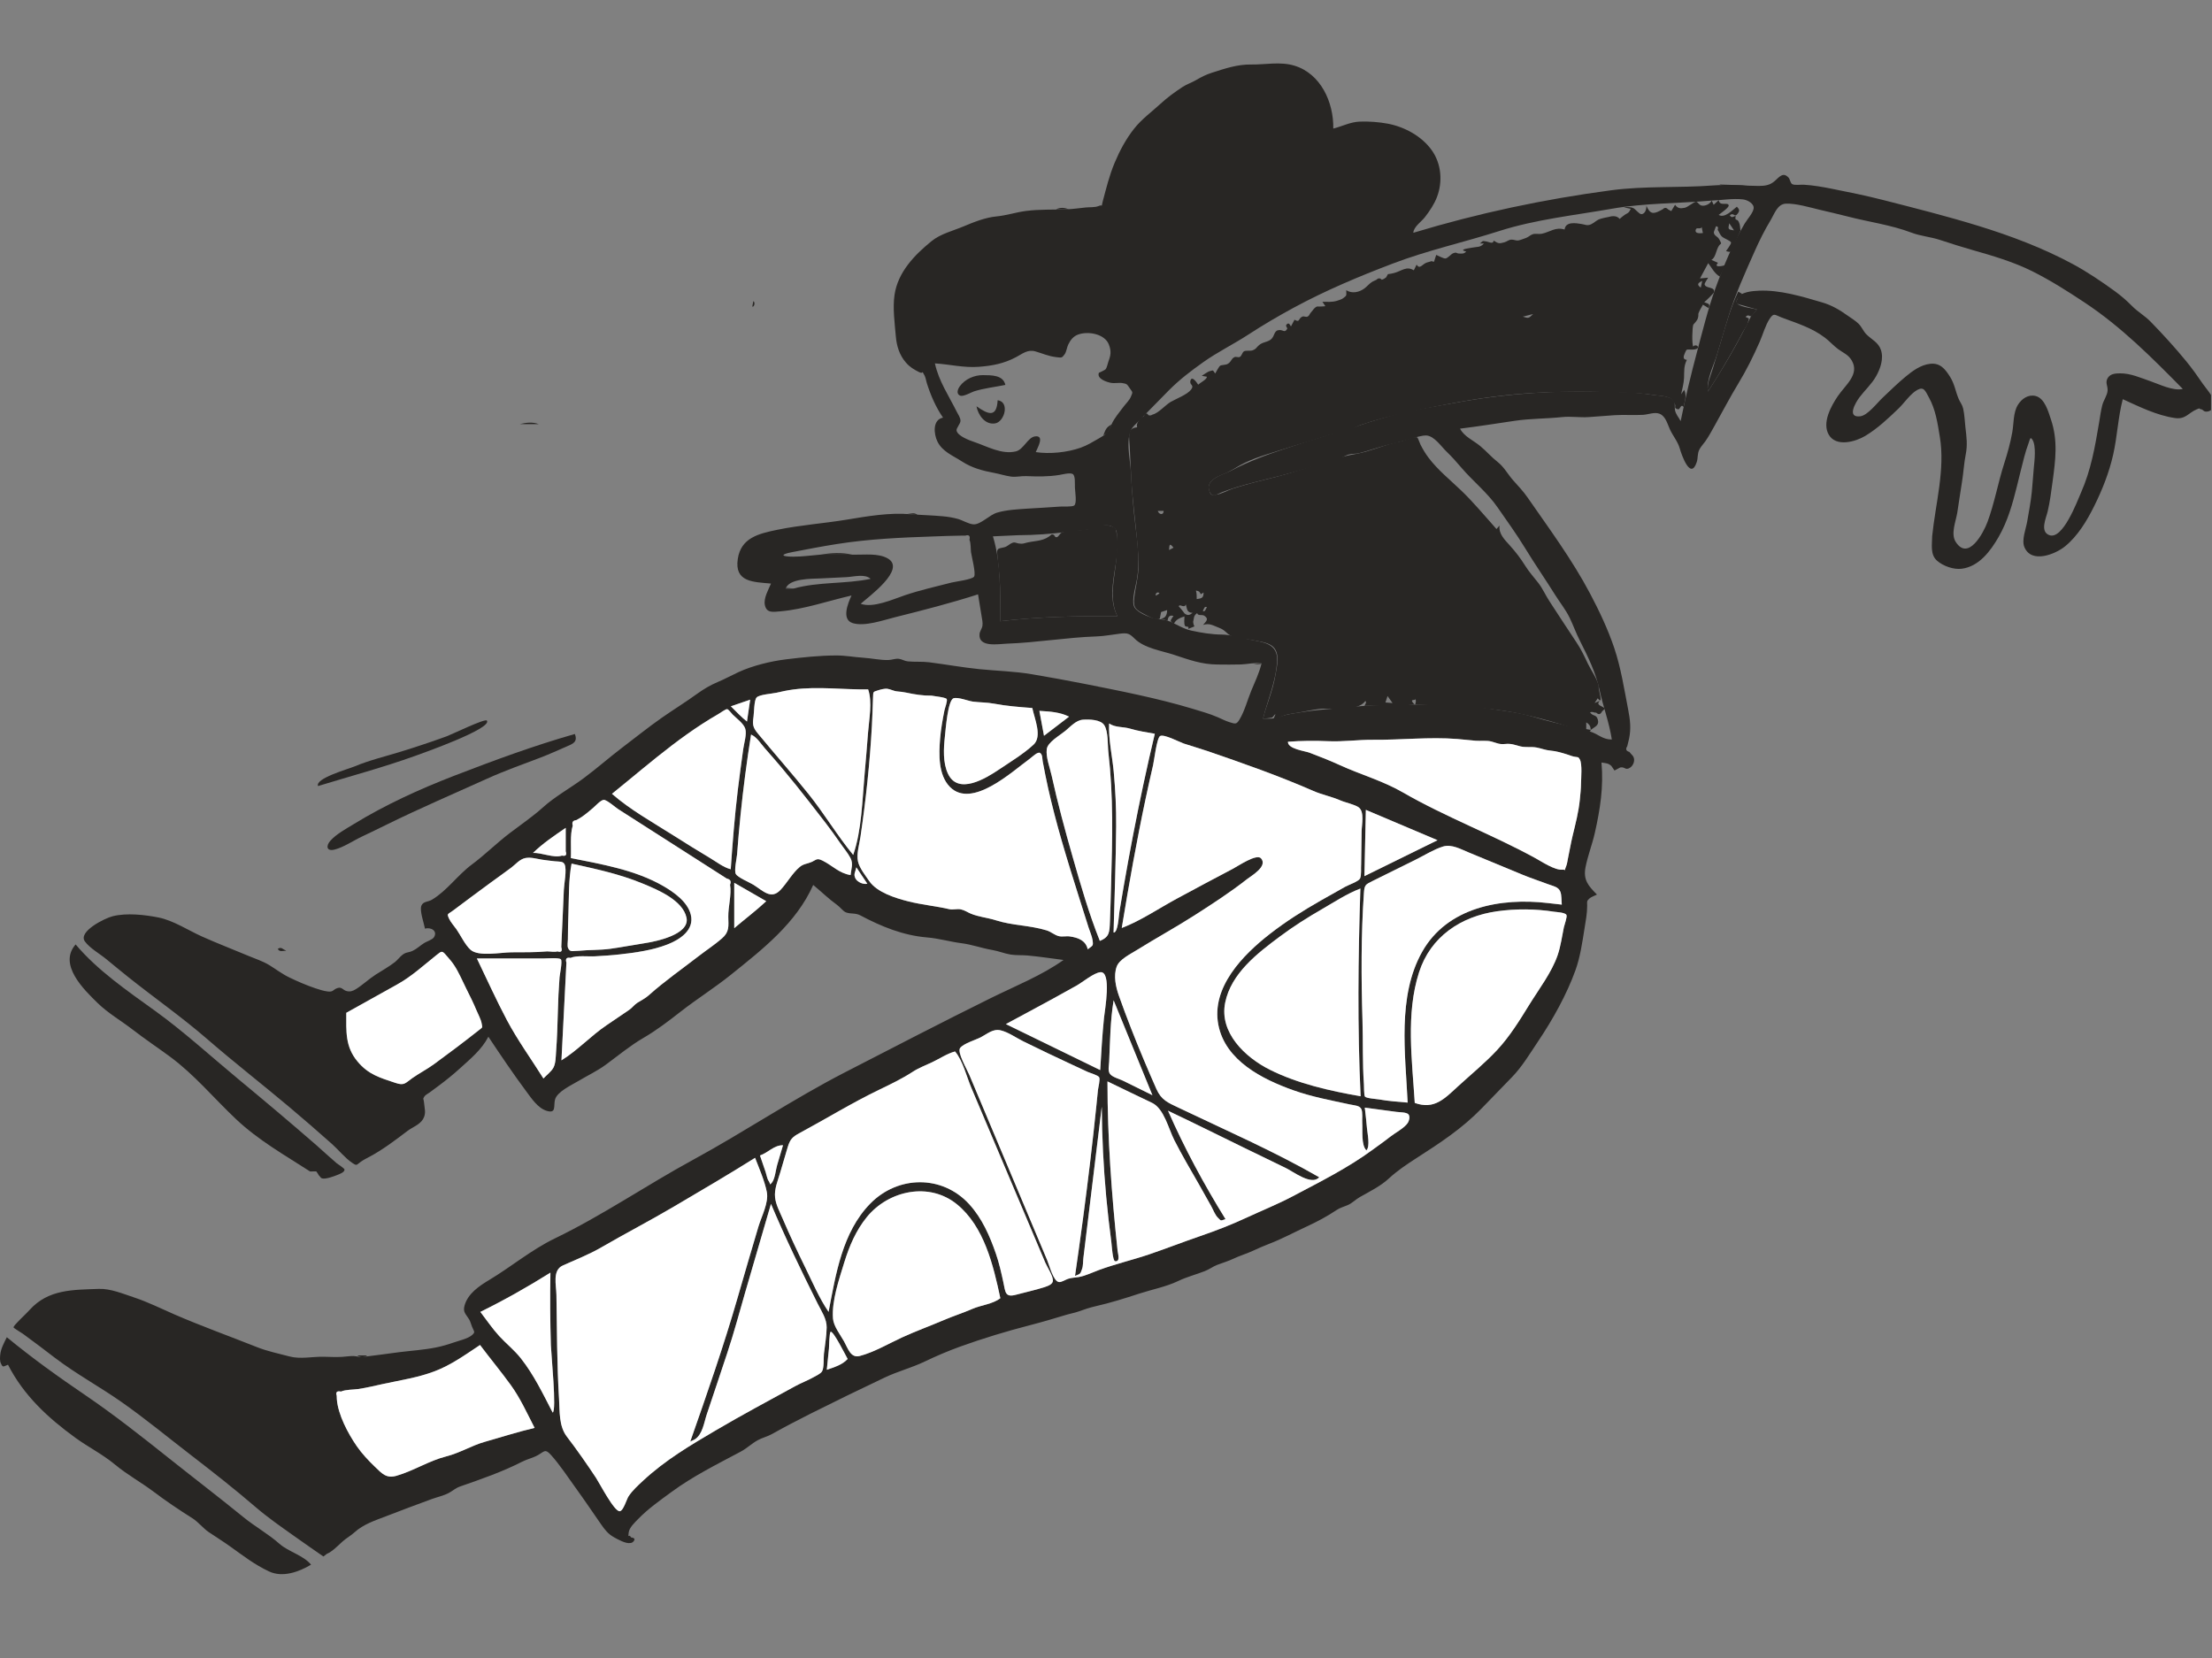 <svg width="755" height="566" viewBox="0 0 755 566" fill="none" xmlns="http://www.w3.org/2000/svg">
<rect x="0" y="0" width="755" height="566" fill="#808080" stroke="none"/>
<g clip-path="url(#clip0_69_94)">
<path fill-rule="evenodd" clip-rule="evenodd" d="M586.638 68.292C586.904 70.597 589.765 68.837 590.033 70.086C590.202 70.871 587.257 72.819 586.621 73.355C588.673 74.592 591.292 71.743 592.83 70.549C593.623 71.409 593.891 71.861 593.163 72.845C591.879 74.582 591.937 72.28 590.41 73.489C591.046 74.557 591.605 73.945 592.413 73.657C592.061 75.714 592.849 74.412 593.466 75.714C593.967 76.773 593.906 77.556 594.055 78.739C593.33 80.404 592.606 82.071 591.88 83.736C591.009 85.74 591.268 86.384 589.135 85.714C589.375 85.299 590.971 83.266 590.841 82.766C590.694 82.195 588.512 81.405 587.935 80.925C586.921 80.082 586.932 79.358 586.285 78.451C586.542 77.608 586.343 77.214 585.685 77.271L584.958 79.225C585.018 80.611 586.189 80.481 586.88 81.805C587.938 83.832 587.346 82.636 586.481 84.267C585.632 85.869 585.537 87.914 584.141 88.72C584.892 89.049 585.641 89.379 586.391 89.707C584.64 91.629 588.283 90.694 588.885 90.507C588.269 91.815 587.652 93.123 587.037 94.431C585.191 93.398 584.28 91.439 583.051 89.822L580.243 95.041C581.174 94.955 582.106 94.869 583.036 94.783C582.906 95.028 581.714 96.712 581.815 97.086C582.232 98.612 585.401 97.751 585.051 99.748C585.005 100.004 582.165 102.868 581.678 103.145C583.105 103.786 583.751 103.52 583.239 105.204L581.251 104.002C580.686 105.015 580.033 106.005 579.673 107.115C579.742 107.841 579.613 108.528 579.284 109.178C578.893 109.76 578.453 110.302 577.964 110.805C577.576 111.826 577.452 117.397 577.919 118.306C578.961 116.959 581.291 119.336 577.359 119.336C575.637 119.336 575.753 118.978 575.095 120.49C574.578 121.68 574.298 122.719 575.765 122.833C574.662 125.006 574.897 126.681 574.798 128.997C574.717 130.874 574.191 132.739 573.801 134.58C574.15 134.078 574.499 133.577 574.849 133.075C575.79 135.082 575.073 136.773 574.626 138.921C573.648 137.631 573.529 139.933 572.693 139.695C570.989 139.209 572.265 138.851 571.572 137.733C570.972 136.764 571.034 136.486 569.924 135.895C568.452 135.11 565.871 135.08 564.205 134.803C561.405 134.336 558.601 134.219 555.768 134.096C545.163 133.636 534.594 133.518 523.991 134.101C514.235 134.637 504.243 136.005 494.677 137.858C484.493 139.83 474.532 141.649 464.668 144.985C462.762 145.63 460.854 146.975 458.949 147.447C457.141 147.896 455.33 147.89 453.446 148.545C448.933 150.112 444.264 151.3 439.717 152.795C434.817 154.407 429.514 155.751 424.85 157.982C422.825 158.951 420.986 160.265 418.961 161.247C417.053 162.172 413.846 163.015 412.839 165.151C412.446 165.984 412.513 166.588 412.757 167.451C413.246 169.182 413.632 168.995 414.962 168.878C416.812 168.714 419.205 167.275 421.001 166.709C425.919 165.16 430.895 163.92 435.895 162.679C444.875 160.449 453.891 156.502 462.752 154.958C468.007 154.043 472.987 151.553 478.271 150.613C479.43 150.407 482.786 148.753 483.738 149.325C483.99 149.476 484.607 151.292 484.825 151.726C485.605 153.285 486.5 154.791 487.548 156.187C490.706 160.398 494.943 163.79 498.725 167.419C503.044 171.564 506.798 176.137 510.784 180.587C511.13 180.186 511.476 179.784 511.822 179.383C511.457 182.193 513.562 184.22 515.283 186.128C517.325 188.395 518.967 190.525 520.578 193.11C521.899 195.23 523.59 197.085 525.083 199.016C526.551 200.916 527.528 203.209 528.879 205.256C531.98 209.959 535.032 214.752 538.16 219.391C539.632 221.575 540.795 224.032 541.96 226.518C542.885 228.491 545.668 232.525 545.668 234.439C545.468 235.376 547.501 241.016 545.328 238.358C544.982 238.895 544.635 239.431 544.287 239.968C544.882 239.719 545.475 239.47 546.07 239.221C544.266 240.854 547.635 241.064 547.71 241.978C547.409 242.267 547.109 242.557 546.809 242.846C546.296 243.903 545.628 244.04 544.808 243.258C543.904 243.313 543.723 242.807 542.715 243.144C543.678 244.647 544.918 243.697 545.406 245.774C545.835 247.604 544.475 247.996 543.039 249.078L542.949 249.146L542.918 249.254C542.604 250.19 541.717 249.792 540.727 249.588C538.362 249.1 535.748 248.167 533.444 247.448C528.464 245.895 523.446 244.586 518.297 243.524C506.55 241.101 494.897 241.215 483.043 240.448C483.354 239.15 483.357 239.264 482.987 238.459C483.461 239.491 480.598 238.144 482.756 240.423C477.248 241.324 471.298 240.647 465.712 240.947C465.972 240.367 466.57 239.701 466.011 239.282C463.366 243.106 454.528 241.466 450.159 242.014C447.595 242.336 445.06 242.953 442.504 243.359L441.427 243.527C440.53 243.67 439.632 243.827 438.755 244.064C437.626 244.368 435.743 245.619 434.672 245.329C436.24 242.168 434.432 244.904 434.186 244.94C433.442 245.05 432.16 245.301 431.091 245.301C432.31 240.406 434.4 235.897 435.243 230.856C435.768 227.713 437.211 222.652 434.104 220.425C432.402 219.204 429.612 218.94 427.64 218.525C425.479 218.07 421.704 218.088 419.824 216.867C418.356 215.913 418.045 215.036 416.123 214.306C413.904 213.465 412.881 212.629 410.64 213.309C411.552 212.168 412.829 211.335 411.04 210.168C410.306 209.691 408.869 210.333 408.612 209.29C407.284 210.228 407.599 210.985 407.244 212.271C407.276 212.815 407.419 213.334 407.674 213.826C406.971 214.109 406.269 214.392 405.565 214.675C406.012 213.475 404.701 214.191 404.439 213.6C404.049 212.718 404.281 211.372 404.281 210.414C402.832 210.872 401.317 211.438 400.683 212.946C398.909 211.888 399.614 211.816 400.523 210.229C399.034 209.877 398.718 210.643 398.492 211.877C397.706 211.634 396.919 211.391 396.134 211.149C397.905 211.136 398.331 209.752 398.373 208.249C397.683 208.473 396.994 208.698 396.305 208.922C396.163 209.649 396.022 210.377 395.88 211.104C394.794 212.024 391.97 210.363 391.054 209.887C387.86 208.231 386.691 207.752 387.142 203.989C387.518 200.835 388.352 197.665 388.537 194.495C388.742 190.973 388.331 187.206 388.022 183.695C387.424 176.901 386.461 170.205 386.123 163.383C385.941 159.689 385.738 155.995 385.593 152.299C385.478 149.361 384.464 146.129 388.129 145.868C387.68 144.446 389.022 142.801 390.407 142.022C390.891 140.919 391.421 140.82 391.996 141.727C392.496 141.884 392.96 141.81 393.39 141.504C395.408 141.047 397.828 138.184 399.639 137.151C401.416 136.139 405.288 134.668 406.557 132.964C407.783 131.316 405.928 131.501 406.303 129.991C406.815 127.926 408.678 130.891 408.964 131.304C409.587 130.678 411.966 129.505 411.938 128.596C411.355 128.492 410.773 128.388 410.19 128.284C410.827 127.916 412.24 126.818 412.98 126.673C414.239 126.426 413.767 126.107 414.775 127.495C415.126 126.951 415.98 125.163 416.514 124.802C416.769 124.628 418.284 124.513 418.602 124.401C420.251 123.818 420.085 122.535 421.297 121.925C421.885 121.63 422.609 122.084 423.103 121.868C423.891 121.524 423.893 120.347 424.609 119.92C425.228 119.55 426.798 119.857 427.537 119.588C428.762 119.141 428.708 118.724 429.622 117.908C430.904 116.763 432.083 116.929 433.511 116.062C434.991 115.163 434.764 113.138 436.107 112.752C437.9 112.237 438.359 113.935 439.334 112.257C439.553 111.881 438.559 111.318 439.183 110.713C439.952 109.969 440.271 110.857 440.624 111.436L441.841 109.139C443.793 110.207 442.973 108.829 444.462 108.095C445.124 107.769 445.668 108.413 446.393 108.019C446.925 107.73 447.018 107.101 447.4 106.711C448.136 105.961 448.542 104.933 449.682 104.576C449.27 104.704 452.645 104.607 452.344 104.462C452.016 103.98 451.687 103.498 451.358 103.016C453.125 103.016 454.667 103.192 456.376 102.661C456.982 102.474 457.927 102.185 458.43 101.8C459.814 100.743 459.502 101.001 459.502 99.058C461.41 100.273 463.839 99.848 465.722 98.44C466.705 97.704 467.335 96.824 468.414 96.16C468.876 95.92 469.347 95.696 469.825 95.488C470.423 94.869 471.022 94.863 471.623 95.471C472.472 95.244 472.463 95.087 473.121 94.675C473.309 94.302 473.51 93.935 473.725 93.576C474.431 93.503 475.127 93.375 475.814 93.194C478.479 92.477 480.089 90.698 482.563 92.274C482.879 91.629 483.196 90.984 483.511 90.338C484.564 91.983 485.284 90.412 486.682 89.746C487.268 89.466 488.028 89.397 488.557 89.142L489.452 89.354C489.705 88.572 489.957 87.791 490.209 87.01C490.718 87.208 492.737 88.292 493.343 88.235C494.213 88.153 495.252 86.681 496.095 86.403C497.38 85.98 496.919 86.54 498.182 86.549C499.152 86.555 499.61 86.693 500.449 85.878C497.614 85.142 501.19 84.795 502.385 84.546C504.245 84.158 505.204 84.572 506.497 83.102H505.155C506.479 81.897 506.033 82.322 507.428 82.44C507.867 82.476 509.777 83.525 509.781 82.126C511.583 83.188 511.603 83.19 513.461 82.711C514.283 82.499 514.983 81.808 515.888 81.792C516.77 81.777 517.402 82.175 518.189 82.09C518.66 82.04 520.309 81.421 520.866 81.219C521.749 80.897 522.332 80.209 523.177 79.943C524.107 79.649 525.291 79.998 526.268 79.784C529.174 79.144 530.879 77.405 534.025 78.347C534.361 75.531 537.871 76.157 539.76 76.448C541.075 76.65 541.744 77.182 543.106 76.538C544.214 76.014 544.846 75.183 546.079 74.764C547.026 74.443 548.301 74.209 549.289 74.005C549.9 73.811 550.524 73.75 551.162 73.82C551.802 73.909 552.339 74.188 552.772 74.655L552.852 74.747C552.95 74.514 554.439 73.411 554.268 73.548C555.379 72.658 555.9 72.998 556.584 71.266L554.202 70.763C555.428 70.681 556.349 70.539 557.44 71.016C558.194 71.346 559.461 73.091 560.216 73.093C561.582 73.094 562.059 71.17 561.924 70.169C563.07 72.837 564.048 73.282 566.621 71.917C566.923 71.757 567.226 71.597 567.528 71.436C568.141 70.794 568.75 70.806 569.355 71.472L570.434 72.06C570.867 71.34 571.299 70.62 571.732 69.9C572.65 71.165 573.523 71.227 575.021 70.931C576.053 70.727 578.173 68.856 578.934 68.857C579.375 68.857 579.939 69.933 580.675 70.143C581.894 70.492 583.787 69.614 584.221 68.448C584.452 68.934 584.682 69.421 584.912 69.908C585.488 69.37 586.066 68.834 586.638 68.292ZM542.91 249.137L542.908 249.179L542.949 249.146L542.95 249.145L542.91 249.137ZM541.415 246.598V248.865L542.182 249.005L542.91 249.137L542.917 249.013C542.95 247.923 542.391 247.116 541.415 246.598ZM473.598 237.582C473.359 238.316 473.12 239.051 472.881 239.785C473.687 239.851 474.493 239.916 475.299 239.983C474.732 239.182 474.165 238.383 473.598 237.582ZM378.95 179.513C380.712 180.027 380.688 179.965 381.041 181.595C383.054 190.873 376.827 201.515 381.399 210.335C368.033 210.227 354.64 210.494 341.352 212.06C341.352 207.007 341.518 201.966 341.136 196.921C340.963 194.631 340.704 192.349 340.471 190.066C340.175 187.167 340.269 187.337 342.641 186.838C343.887 186.575 344.333 185.785 345.524 185.304C346.418 184.942 346.819 185.387 347.7 185.511C349.277 185.734 349.296 185.469 350.741 185.161C353.841 184.5 356.474 184.736 358.924 182.421C360.194 182.311 359.783 183.487 360.668 183.372C361.311 183.288 361.721 182.087 362.377 181.8C364.42 180.906 367.819 181.125 370.054 180.845C372.336 180.561 374.356 179.531 376.541 179.226C377.441 179.101 378.097 179.264 378.95 179.513ZM404.733 206.292C404.301 207.896 402.409 205.807 402.38 207.066L402.381 207.18L402.386 207.152C402.485 206.937 404.399 209.47 404.286 209.385C405.314 210.16 405.913 210.087 407.078 209.198C404.993 209.119 405.223 207.833 404.733 206.292ZM410.544 208.559C411.306 208.977 411.539 207.906 411.933 207.253C411.082 206.829 410.957 207.815 410.544 208.559ZM408.188 201.579C408.485 202.621 408.463 203.42 408.463 204.496C410.224 204.246 410.777 204.118 410.81 202.246L409.869 202.837C409.375 201.859 409.266 201.783 408.188 201.579ZM394.563 203.323C394.962 203.067 395.36 202.809 395.759 202.552C395.171 201.706 394.125 202.712 394.563 203.323ZM399.016 187.754C399.524 187.487 400.034 187.22 400.543 186.953C399.222 185.269 399.126 185.835 399.016 187.754ZM397.176 174.397H395.174C395.566 175.683 397.176 175.96 397.176 174.397ZM593.288 99.533C593.745 99.799 594.202 100.066 594.659 100.332C593.471 101.415 592.01 102.506 593.168 103.776C594.087 104.783 598.377 105.263 599.663 105.63C599.217 106.143 598.298 107.545 597.69 107.898C597.208 108.177 596.768 107.071 595.796 108.173C597.407 109.009 596.976 108.376 596.557 110.148C596.31 111.194 595.426 112.317 594.929 113.255C593.717 115.538 592.476 117.805 591.205 120.055C588.597 124.67 585.851 129.207 582.966 133.654C582.479 131.142 583.871 128.328 584.592 125.905C585.5 122.855 586.409 119.807 587.323 116.76C589.087 110.887 590.67 105.076 593.288 99.533ZM523.285 107.195C521.981 107.528 521.127 107.744 519.779 108.088C521.737 108.711 521.737 108.711 523.285 107.195ZM581.009 95.876C579.346 96.654 579.168 97.219 580.513 98.172C580.673 97.431 580.79 96.888 581.009 95.876ZM580.807 77.46C580.581 78.448 579.183 77.497 578.873 78.219C578.164 79.872 580.418 79.648 581.23 79.548C581.09 78.852 580.947 78.156 580.807 77.46ZM590.228 76.205C589.783 78.318 589.783 78.318 591.844 78.636C591.303 77.822 590.849 77.14 590.228 76.205ZM552.852 74.747L552.848 74.769C552.85 74.782 552.863 74.788 552.888 74.787L552.852 74.747Z" fill="#282624"/>
<path fill-rule="evenodd" clip-rule="evenodd" d="M292.287 296.056C291.975 297.665 291.194 298.422 292.012 299.9C292.707 301.155 294.7 301.977 296.038 301.659L292.287 296.056ZM256.047 238.832L249.449 241.094C251.252 242.864 252.971 244.724 254.959 246.295L256.047 238.832ZM364.883 244.625C361.798 243.07 358.35 242.867 354.966 242.668C354.898 242.664 354.83 242.66 354.762 242.656C355.286 245.489 355.811 248.322 356.337 251.154C359.185 248.978 362.035 246.801 364.883 244.625ZM289.319 463.873C288.691 462.76 284.407 454.168 283.517 454.609C283.045 454.843 283.008 459.627 282.939 460.307C282.693 462.727 282.447 465.147 282.202 467.567C284.735 466.672 287.442 465.93 289.319 463.873ZM259.391 394.409C260.039 396.308 260.688 398.207 261.336 400.106C261.644 401.009 261.824 402.341 262.37 403.137C263.078 404.171 262.543 404.779 263.489 403.647C264.505 402.432 264.808 399.191 265.249 397.702C265.919 395.44 266.588 393.18 267.257 390.919C264.102 390.892 262.19 393.49 259.391 394.409ZM193.091 282.58C189.212 285.232 185.284 287.862 181.909 291.158C184.878 290.973 189.013 293.016 191.81 292.056C193.101 292.332 193.528 291.842 193.091 290.584V287.973V282.58ZM250.614 301.338V316.819C254.236 313.733 258.049 310.866 261.534 307.62C257.894 305.526 254.255 303.432 250.614 301.338ZM380.102 341.452C378.959 348.344 378.895 355.437 378.582 362.412C378.527 363.65 378.05 365.514 378.875 366.598C379.702 367.685 382.06 368.287 383.258 368.868C386.63 370.502 389.979 372.184 393.341 373.838C388.928 363.043 384.515 352.247 380.102 341.452ZM465.703 299.066C468.48 297.701 471.258 296.335 474.036 294.97C479.576 292.247 485.116 289.523 490.657 286.799C482.502 283.347 474.345 279.895 466.191 276.442C466.187 276.594 466.184 276.746 466.181 276.897C466.021 284.287 465.862 291.677 465.703 299.066ZM380.084 318.317C381.605 318.426 381.845 312.636 382.096 311.104C382.575 308.198 383.066 305.293 383.569 302.39C384.577 296.587 385.635 290.793 386.749 285.01C388.978 273.445 391.436 261.924 394.16 250.466C391.233 249.939 388.543 249.559 385.685 248.707C383.376 248.019 380.626 248.393 378.565 246.962C378.297 252.331 379.638 258.039 380.134 263.408C380.708 269.62 381.017 275.799 380.966 282.039C380.866 294.132 380.407 306.228 380.084 318.317ZM188.63 482.161C190.072 481.777 188.109 462.017 188.022 459.167C187.771 450.916 187.722 442.66 187.87 434.407C180.103 439.277 172.157 443.763 163.953 447.808C166.061 450.543 168.037 453.492 170.37 456.038C172.774 458.659 175.532 460.807 177.76 463.631C182.245 469.317 185.318 475.771 188.63 482.161ZM375.519 365.263C375.88 359.32 376.214 353.388 376.814 347.462C377.07 344.94 379.507 331.54 375.605 331.855C373.385 332.034 369.492 335.282 367.456 336.421C364.768 337.924 362.075 339.423 359.374 340.904C354.042 343.825 348.676 346.682 343.325 349.569C354.056 354.8 364.787 360.032 375.519 365.263ZM352.349 241.673C347.905 241.341 343.608 241.011 339.224 240.183C336.86 239.737 334.495 239.798 332.119 239.497C330.416 239.281 327.089 237.883 325.503 238.341C323.51 238.916 322.786 248.902 322.512 251.409C322.071 255.446 321.773 260.344 323.576 264.136C327.052 271.447 336.417 265.741 340.973 262.674C344.878 260.045 349.302 257.382 352.766 254.19C355.834 251.362 353.08 245.327 352.349 241.673ZM375.4 321.174C378.749 319.82 378.696 318.119 378.842 314.615C379.019 310.358 379.122 306.096 379.243 301.837C379.46 294.248 379.665 286.655 379.597 279.061C379.531 271.643 379.168 264.237 378.319 256.865C378.019 254.259 378.318 249.807 376.944 247.583C375.69 245.555 371.799 245.534 369.676 245.659C367.282 245.8 365.343 248.073 363.577 249.51C361.62 251.103 357.6 253.345 357.279 255.719C356.92 258.371 358.377 262.155 358.941 264.727C361.005 274.114 363.517 283.408 366.163 292.646C368.907 302.229 371.689 311.91 375.4 321.174ZM290.317 298.705C290.533 296.596 291.318 294.835 290.257 292.826C289.345 291.098 287.861 289.363 286.746 287.727C283.555 283.043 279.976 278.556 276.5 274.081C273.316 269.983 270.054 265.928 266.717 261.954C264.858 259.74 262.942 257.575 261.038 255.401C259.643 253.81 258.321 251.574 256.348 250.741C254.894 259.877 253.692 269.054 252.755 278.258C252.302 282.707 251.912 287.163 251.584 291.623C251.491 292.882 250.514 297.133 251.139 298.306C251.795 299.537 255.808 301.185 257.037 301.94C260.471 304.051 263.14 307.231 266.406 303.761C268.654 301.372 270.465 298.004 272.978 295.919C274.288 294.832 275.521 294.883 276.99 294.238C278.697 293.49 278.751 292.768 280.792 293.787C284.23 295.504 286.318 298.04 290.317 298.705ZM118.196 345.713C118.196 352.039 117.764 357.239 122.052 362.36C125.798 366.835 129.692 367.87 134.962 369.636C138.065 370.675 138.282 369.717 140.797 367.961C143.187 366.294 145.789 364.957 148.146 363.237C153.226 359.53 158.302 355.706 163.239 351.807C164.899 350.496 164.654 350.943 164.402 349.37C164.171 347.936 163.143 346.111 162.58 344.748C161.563 342.281 160.365 339.894 159.166 337.512C157.805 334.808 156.619 331.872 154.928 329.352C154.227 328.306 153.394 327.36 152.575 326.406C150.851 324.398 150.912 324.472 148.851 326.113C144.499 329.579 140.45 333.331 135.552 336.041C129.757 339.249 123.977 342.477 118.196 345.713ZM249.415 296.715C250.044 287.634 250.752 278.603 251.841 269.564C252.4 264.922 253.051 260.293 253.684 255.661C253.942 253.775 254.937 250.61 254.383 248.778C253.838 246.974 251.434 245.258 250.115 243.954C249.761 243.603 248.671 242.131 248.202 242.065C247.7 241.995 245.811 243.378 245.266 243.69C243.34 244.794 241.448 245.956 239.585 247.165C236.074 249.443 232.672 251.887 229.343 254.423C222.363 259.74 215.705 265.462 208.873 270.966C215.133 276.452 222.838 280.713 229.837 285.156C233.975 287.783 238.135 290.382 242.348 292.887C244.484 294.156 246.962 296.096 249.415 296.715ZM163.841 459.103C158.786 462.445 153.959 465.973 148.242 468.118C142.551 470.253 136.927 471.075 131.045 472.344C128.079 472.985 125.291 473.685 122.263 474.133C120.567 474.383 117.941 474.287 116.394 475.003C115.016 474.71 114.526 475.179 114.923 476.412C114.938 476.795 114.952 477.179 114.967 477.562C115.357 482.893 118.783 489.307 121.772 493.641C123.516 496.171 125.739 498.526 127.947 500.653C130.441 503.055 131.879 504.748 135.356 503.742C141.215 502.046 146.387 498.631 152.326 497.126C157.024 495.935 160.927 493.439 165.508 492.147C171.159 490.553 176.75 488.737 182.479 487.406C179.92 482.467 177.632 477.325 174.356 472.8C170.996 468.157 167.291 463.696 163.841 459.103ZM194.844 292.901C205.415 295.005 216.873 296.953 226.334 302.41C230.026 304.54 234.707 307.832 235.788 312.237C237.081 317.502 231.999 320.763 227.754 322.406C222.657 324.379 217.109 325.136 211.708 325.758C208.849 326.087 205.977 326.267 203.105 326.43C200.781 326.562 196.839 326.052 194.714 326.973C193.383 326.707 192.922 327.247 193.33 328.592C193.305 329.075 193.281 329.558 193.256 330.041L193.036 334.382C193.03 334.507 193.023 334.633 193.017 334.759C192.877 337.524 192.736 340.289 192.595 343.054C192.276 349.35 191.956 355.648 191.637 361.945C197.174 358.514 201.637 353.602 207.048 349.942C209.621 348.202 212.175 346.459 214.738 344.724C215.812 343.998 216.469 342.979 217.527 342.301C218.929 341.403 220.172 340.863 221.488 339.686C226.86 334.881 232.835 330.727 238.533 326.316C241.122 324.312 243.955 322.469 246.418 320.319C248.998 318.067 248.641 316.213 248.578 312.975C248.511 309.548 249.769 305.292 249.186 301.986C249.676 300.865 249.299 300.167 248.057 299.892C247.82 299.741 247.582 299.589 247.345 299.437C246.753 299.058 246.161 298.679 245.569 298.301C244.857 297.845 244.145 297.39 243.433 296.934C242.49 296.332 241.548 295.729 240.605 295.126C234.023 290.918 227.442 286.708 220.86 282.499C217.572 280.396 214.285 278.294 210.996 276.191C210.078 275.605 207.083 272.951 206.053 273.03C205.002 273.109 203.178 275.161 202.39 275.814C201.182 276.815 200.009 277.868 198.703 278.744C198.052 279.195 197.372 279.598 196.665 279.952C195.534 280.061 195.141 280.682 195.485 281.815C194.492 285.002 195.038 289.553 194.844 292.901ZM341.438 443.131C339.044 431.94 335.957 418.688 326.62 411.076C317.151 403.356 303.306 406.339 295.899 415.405C292.189 419.946 289.889 425.315 288.181 430.879C286.427 436.589 283.842 444.029 284.315 450.067C284.522 452.715 286.791 455.56 288.087 457.87C289.425 460.255 290.313 463.676 293.466 462.85C298.354 461.568 303.326 458.626 307.9 456.52C312.527 454.39 317.398 452.637 322.196 450.58C325.381 449.214 328.688 448.175 331.865 446.789C334.878 445.477 338.853 445.16 341.438 443.131ZM482.887 376.476C489.564 378.866 493.034 375.041 497.733 370.734C502.183 366.654 507.005 362.73 511.104 358.296C515.331 353.724 518.672 348.32 521.923 343.039C525.208 337.702 529.649 331.937 531.672 325.993C532.701 322.969 533.14 319.618 533.789 316.493C533.945 315.74 534.992 312.941 534.66 312.308C534.201 311.437 531.286 311.345 530.485 311.218C524.114 310.211 517.363 310.161 510.972 311.061C498.608 312.804 488.268 319.738 484.359 331.863C479.778 346.076 481.98 361.874 482.887 376.476ZM439.595 253.193C439.491 255.654 445.39 256.338 446.919 256.912C450.452 258.237 453.966 259.636 457.396 261.205C464.462 264.434 471.996 266.538 478.761 270.443C493.345 278.86 509.178 284.793 523.912 292.844C526.207 294.099 530.693 297.121 533.315 296.866C534.709 296.73 533.671 297.852 534.575 295.636C534.9 294.839 535.008 293.802 535.19 292.948C535.736 290.388 536.159 287.805 536.772 285.26C537.781 281.07 538.811 277.183 539.236 272.877C539.417 271.052 539.614 269.23 539.636 267.395C539.658 265.535 540.086 260.874 539.247 259.264C538.689 258.196 538.578 258.562 537.187 258.261C536.389 258.088 535.553 257.729 534.784 257.49C532.979 256.928 531.173 256.389 529.281 256.224C527.411 256.06 526.218 255.491 524.464 255.161C522.625 254.814 520.735 255.234 518.861 254.751C516.838 254.229 515.873 253.752 513.759 253.951C511.709 254.144 511.12 253.691 509.113 253.132C507.438 252.666 505.442 252.992 503.696 252.85C501.583 252.678 499.477 252.414 497.363 252.247C487.856 251.494 478.236 252.61 468.707 252.522C463.525 252.474 458.455 253.239 453.28 253.002C448.758 252.796 444.084 252.844 439.595 253.193ZM464.327 303.3C459.702 305.061 455.414 307.922 451.126 310.386C446.182 313.227 441.45 316.245 436.874 319.652C429.18 325.382 420.202 332.251 418.177 342.248C416.1 352.508 425.01 360.915 433.363 365.113C442.89 369.9 453.974 372.375 464.409 374.204C463.294 350.584 463.556 326.926 464.327 303.3ZM325.972 358.906C323.167 359.681 320.791 361.342 318.188 362.57C315.857 363.671 313.601 364.5 311.424 365.917C307.896 368.213 303.809 370.18 300.116 371.957C300.094 371.967 300.073 371.978 300.051 371.988C290.871 376.405 281.959 381.89 272.871 386.785C270.462 388.083 269.673 388.903 268.857 391.573C267.971 394.474 267.136 397.395 266.283 400.306C265.487 403.021 264.216 405.924 264.551 408.79C264.843 411.283 266.133 413.635 267.105 415.909C269.553 421.633 272.207 427.265 274.949 432.852C277.41 437.868 279.655 443.189 282.814 447.8C285.269 434.996 287.472 420.649 296.988 410.892C306.498 401.142 321.668 401.005 330.832 411.069C335.185 415.85 337.835 421.871 339.917 427.921C341.011 431.099 341.746 434.338 342.45 437.621C343.201 441.127 343.016 442.988 346.886 441.925C349.958 441.082 353.215 440.408 356.227 439.445C357.79 438.946 359.314 438.386 359.385 437.151C359.475 435.592 357.376 432.401 356.756 430.934C353.555 423.365 350.354 415.794 347.152 408.225C343.676 400.005 340.199 391.786 336.721 383.567C334.986 379.466 333.251 375.365 331.515 371.264C329.932 367.527 328.614 361.976 325.972 358.906ZM464.587 294.986C464.639 291.248 464.701 287.511 464.749 283.773C464.779 281.546 465.771 277.239 463.832 275.648C462.629 274.662 459.061 273.906 457.54 273.231C454.538 271.9 451.288 271.306 448.269 269.984C436.443 264.803 424.136 260.489 411.961 256.314C409.336 255.414 406.652 254.677 404.01 253.79C402.583 253.312 397.298 250.501 395.978 251.236C394.822 251.88 393.95 259.544 393.58 261.135C392.704 264.903 391.866 268.68 391.061 272.464C387.935 287.153 385.314 301.946 382.876 316.763C389.352 314.304 395.56 310.043 401.679 306.749C401.902 306.629 402.125 306.509 402.347 306.389C402.35 306.388 402.352 306.386 402.354 306.385C408.484 303.085 414.597 299.795 420.77 296.57C422.576 295.626 428.931 291.288 430.418 292.991C432.804 295.723 427.12 298.927 425.627 300.097C419.855 304.625 413.758 308.571 407.585 312.52C401.188 316.613 394.532 320.229 388.103 324.247C385.782 325.697 382.077 327.463 381.165 329.913C379.991 333.064 380.838 336.894 381.907 339.905C384.53 347.303 387.404 354.61 390.442 361.847C391.824 365.138 393.242 368.414 394.685 371.677C396.405 375.564 398.661 376.386 402.407 378.174C418.365 385.795 434.941 393.027 450.27 401.845C447.704 404.801 441.452 399.946 438.92 398.717C434.232 396.44 429.538 394.17 424.854 391.886C416.125 387.631 407.442 383.292 398.664 379.14C404.29 391.935 410.928 404.262 418.289 416.138C416.431 416.768 416.884 416.801 415.717 415.683C414.735 414.742 414.075 412.898 413.41 411.716C412.034 409.274 410.676 406.823 409.29 404.387C406.414 399.332 403.434 394.354 400.808 389.161C398.833 385.257 397.303 378.431 393.244 376.462C388.186 374.008 383.061 371.62 378.003 369.131C378.003 388.583 379.401 407.604 381.453 426.937C381.557 427.912 382.491 430.789 380.607 430.507C379.757 430.38 379.47 425.046 379.321 423.932C378.636 418.825 378.055 413.706 377.579 408.577C376.632 398.341 376.117 388.064 376.051 377.785C374.837 387.779 373.623 397.773 372.409 407.767L370.684 421.974C370.382 424.461 370.08 426.948 369.778 429.436C369.639 430.579 369.727 432.073 369.325 433.163C368.693 434.878 368.906 434.746 366.925 435.528C368.819 422.514 370.568 409.478 372.115 396.418C372.87 390.045 373.577 383.667 374.23 377.283C374.405 375.567 374.577 373.849 374.745 372.132C374.83 371.256 375.585 368.441 375.166 367.714C374.751 366.993 372 366.241 371.207 365.873C369.473 365.069 367.739 364.265 366.006 363.455C360.382 360.827 354.762 358.176 349.199 355.419C346.765 354.213 344.213 352.349 341.567 351.706C338.932 351.065 337.016 352.899 334.763 354.065C333.01 354.972 328.879 356.18 327.708 357.721C326.618 359.155 330.003 364.895 330.892 367.011C333.4 372.98 335.909 378.95 338.418 384.92C341.974 393.383 345.53 401.846 349.087 410.31C350.617 413.951 352.147 417.592 353.677 421.233C354.92 424.191 356.163 427.15 357.407 430.109C358.203 432.006 359.534 437.409 361.467 437.621C362.322 437.714 363.727 436.783 364.554 436.516C365.788 436.117 366.927 436.123 368.165 435.913C370.433 435.528 372.789 434.358 375.017 433.537C380.742 431.426 386.678 430.064 392.45 428.092C398.249 426.112 403.953 423.887 409.728 421.906C414.974 420.108 420.267 418.058 425.307 415.716C430.628 413.242 436.087 411.061 441.272 408.318C450.717 403.322 460.06 398.656 468.405 392.529C470.367 391.088 472.457 389.641 474.398 388.099C476.1 386.745 479.347 385.073 480.506 383.293C480.947 382.615 481.327 381.284 480.811 380.478C480.257 379.613 477.806 379.692 476.661 379.538C473.049 379.053 469.438 378.567 465.827 378.082C465.837 378.174 465.848 378.266 465.859 378.358L465.859 378.361C466.125 380.643 466.392 382.924 466.585 385.215C466.726 386.897 467.721 391.344 466.379 392.663C464.535 390.91 465.128 385.669 464.963 383.335C464.874 382.087 465.192 379.645 464.633 378.538C464.021 377.325 462.329 377.341 460.795 377.009C454.292 375.602 447.848 374.422 441.555 372.192C430.924 368.427 418.216 362.069 415.842 349.806C413.366 337.021 424.244 325.945 433.402 318.814C438.886 314.546 444.72 310.85 450.754 307.419C450.87 307.353 450.985 307.287 451.101 307.221C453.805 305.684 456.509 304.148 459.231 302.643C460.263 302.072 463.653 300.897 464.197 299.899C464.754 298.878 464.469 296.149 464.587 294.986ZM237.141 491.321C236.888 491.444 236.634 491.568 236.381 491.692C236.118 491.82 235.856 491.948 235.594 492.077C241.331 475.727 247.015 459.451 251.812 442.793C254.128 434.754 256.474 426.722 258.868 418.705C259.902 415.247 262.441 410.485 261.736 406.903C260.972 403.025 259.142 398.901 257.725 395.214C248.658 400.914 239.401 406.321 230.183 411.762C221.919 416.642 213.515 420.981 205.193 425.809C200.929 428.282 196.53 429.953 192.079 431.974C188.463 433.617 189.867 438.638 189.919 441.992C190.102 453.833 190.093 465.717 190.812 477.542C191.073 481.85 190.736 486.796 193.478 490.381C196.985 494.965 200.238 499.638 203.437 504.464C204.635 506.272 209.67 516.06 211.547 515.845C212.772 515.706 213.901 511.742 214.514 510.803C215.835 508.777 217.767 507.034 219.525 505.403C227.119 498.357 235.546 493.394 244.303 488.245C253.201 483.014 262.306 478.145 271.372 473.184C273.42 472.063 275.626 471.255 277.66 470.11C278.464 469.657 280.058 468.939 280.565 468.13C281.322 466.92 281.065 463.567 281.223 462.121C281.546 459.165 282.126 456.095 282.157 453.118C282.187 450.177 280.419 447.65 279.137 445.086C273.511 433.827 268.045 422.54 263.15 410.939C259.29 424.41 255.238 437.817 251.453 451.307C249.476 458.351 247.093 465.28 244.773 472.216C243.589 475.759 242.397 479.298 241.215 482.842C240.293 485.601 239.815 489.641 237.141 491.321ZM317.944 237.456C314.962 237.489 312.259 237.05 309.342 236.428C308.271 236.2 307.331 236.103 306.246 236.007C305.016 235.899 303.899 235.233 302.821 235.102C302.006 235.004 300.583 235.346 299.804 235.607C298 236.212 298.058 235.906 297.983 238.001C297.865 241.237 297.776 244.474 297.599 247.707C296.899 260.434 295.548 273.037 293.696 285.641C293.32 288.188 292.271 291.53 292.848 294.06C293.368 296.341 295.339 298.777 296.641 300.691C299.318 304.625 305.624 306.57 310.059 307.685C314.737 308.862 319.594 309.296 324.038 310.345C325.269 310.636 326.683 310.123 327.995 310.415C329.209 310.685 330.152 311.351 331.273 311.833C334.022 313.013 337.092 313.23 339.93 314.141C345.558 315.948 351.583 315.839 357.216 317.574C358.656 318.017 359.9 319.134 361.285 319.517C362.552 319.866 363.857 319.455 365.183 319.65C367.992 320.064 370.611 321.024 371.259 324.04C372.977 322.68 373.216 323.037 372.919 320.934C372.728 319.585 371.977 317.943 371.566 316.643C370.518 313.328 369.464 310.016 368.417 306.701C366.345 300.141 364.286 293.576 362.377 286.967C360.668 281.056 359.114 275.1 357.757 269.098C357.066 266.046 356.489 262.981 355.897 259.913C355.725 259.023 355.896 257.608 355.001 257.015C354.19 256.478 352.296 258.406 351.439 259.027C345.452 263.363 331.721 276.189 324.237 268.623C320.206 264.549 320.442 257.386 320.88 252.123C321.148 248.888 321.716 245.694 322.352 242.513C322.51 241.72 323.481 239.17 323.125 238.605C322.741 237.997 318.745 237.634 317.944 237.456ZM528.292 308.246C529.886 308.424 531.479 308.604 533.072 308.783C532.926 307.495 533.058 305.559 532.57 304.36C531.896 302.703 530.246 302.518 528.431 301.831C525.56 300.745 522.631 299.801 519.792 298.632C513.629 296.096 507.495 293.524 501.329 290.988C498.627 289.876 495.451 288.057 492.516 288.965C489.352 289.945 486.228 291.94 483.27 293.402C479.921 295.057 476.572 296.716 473.225 298.375C471.655 299.153 470.085 299.931 468.515 300.709C468.48 300.726 468.446 300.743 468.412 300.76C466.039 301.935 465.718 302.094 465.526 304.846C464.535 319.122 464.608 333.953 465.04 348.249C465.261 355.545 465.014 362.88 465.537 370.163C465.577 370.723 465.535 373.884 465.886 374.315C466.38 374.922 469.856 375.127 470.687 375.28C473.925 375.871 477.186 376.068 480.459 376.361C479.688 359.755 476.856 340.124 485.384 324.935C493.95 309.675 512.259 306.37 528.292 308.246ZM379.381 144.88C380.341 142.693 381.995 140.846 383.409 138.927C384.173 137.889 385.495 136.649 385.984 135.435C386.681 133.707 386.677 134.077 385.637 132.564C384.653 131.135 384.673 131.027 383.152 130.771C381.871 130.556 380.507 130.922 379.198 130.687C377.876 130.45 374.24 129.336 375.074 127.231C375.037 127.323 377.141 126.286 377.304 126.106C377.833 125.531 378 124.303 378.261 123.608C379.101 121.378 379.396 119.934 378.46 117.559C377.061 114.014 371.532 112.964 368.091 114.157C366.37 114.753 365.389 116.016 364.616 117.604C364.124 118.612 364.01 120.069 363.375 120.947C362.417 122.268 362.358 122.121 360.372 121.888C357.843 121.591 355.769 120.619 353.373 119.942C350.764 119.204 349.066 120.706 346.786 121.916C342.669 124.104 338.693 124.863 334.082 125.21C328.947 125.597 324.187 124.359 319.103 124.04C320.422 130.116 323.834 135.049 326.56 140.552C327.039 141.519 327.814 142.508 327.832 143.628C327.852 144.682 326.325 146.117 326.496 146.99C326.864 148.852 330.961 150.342 332.513 150.866C336.903 152.346 341.902 155.245 346.734 154.08C349.383 153.442 350.808 149.259 353.302 148.952C356.646 148.538 354.144 152.844 353.523 154.326C358.27 155.047 364.286 154.436 368.83 152.826C371.107 152.02 373.036 150.816 375.115 149.623C377.703 148.137 378.241 147.729 379.381 144.88ZM296.313 235.315C287.85 235.455 279.263 234.237 270.781 235.357C268.817 235.615 266.878 236.032 264.947 236.476C263.559 236.795 259.151 237.065 258.225 238.097C257.382 239.038 257.376 243.371 257.203 244.592C256.816 247.311 256.919 248.25 258.653 250.353C264.359 257.271 270.301 263.984 275.923 270.979C281.324 277.699 285.757 285.207 291.216 291.832C294.131 283.346 294.306 273.161 295.106 264.263C295.533 259.519 295.921 254.77 296.286 250.021C296.633 245.498 297.814 239.627 296.313 235.315ZM186.776 324.752C187.755 324.752 189.316 325.059 190.267 324.752C191.575 325.169 192.012 324.678 191.58 323.281C191.6 322.792 191.621 322.303 191.642 321.813C191.779 318.661 191.929 315.51 192.075 312.358C192.209 309.476 192.34 306.594 192.453 303.712C192.531 301.744 193.525 296.866 192.73 295.089C192.196 293.894 190.93 294.165 189.391 293.991C187.927 293.825 186.458 293.672 185.001 293.445C183.153 293.156 181.104 292.495 179.224 292.909C177.334 293.325 175.96 295.07 174.477 296.18C172.131 297.934 169.733 299.624 167.367 301.352C163.066 304.493 158.808 307.691 154.544 310.88C152.782 312.196 152.444 311.739 153.302 313.632C153.834 314.801 155.042 316.124 155.777 317.18C157.242 319.283 158.7 322.471 160.579 324.178C163.312 326.662 170.896 325.085 174.527 325.067C178.668 325.046 182.659 325.11 186.776 324.752ZM197.493 324.547C201.084 324.195 204.711 324.347 208.28 323.864C212.159 323.339 216.011 322.561 219.883 321.978C223.743 321.398 235.487 319.051 234.327 313.289C233.114 307.254 224.275 303.617 219.274 301.56C219.228 301.541 219.183 301.522 219.138 301.504C211.368 298.306 203.257 296.594 195.085 294.786C194.06 300.245 194.207 306.107 194.02 311.639C193.918 314.644 193.829 317.652 193.83 320.66C193.83 321.384 193.582 322.885 193.878 323.558C194.572 325.142 195.38 324.547 197.493 324.547ZM185.685 327.163H162.768C166.16 334.183 169.366 341.335 173.022 348.223C176.663 355.084 181.352 361.549 185.483 368.135C186.53 366.996 188.199 365.761 188.91 364.405C189.698 362.906 189.676 360.701 189.805 358.965C190.14 354.461 190.292 349.916 190.406 345.402C190.505 341.448 190.679 337.52 190.983 333.576C191.049 332.711 192.003 328.218 191.457 327.479C190.97 326.822 186.688 327.17 185.685 327.163ZM280.067 189.32C283.933 189.319 287.803 189.27 291.669 189.335C295.177 189.395 299.748 188.784 302.961 190.59C309.507 194.269 296.421 203.718 293.767 206.096C298.058 207.651 304.755 204.565 308.955 203.151C314.15 201.403 319.446 200.229 324.744 198.859C326.068 198.517 331.75 197.847 332.468 196.833C333.18 195.827 331.585 189.758 331.425 188.478C331.276 187.275 331.402 185.398 330.9 184.266C331.208 182.907 330.73 182.43 329.468 182.838C329.031 182.837 328.597 182.834 328.16 182.833C324.937 182.859 321.71 183.008 318.489 183.115C307.417 183.484 296.613 183.975 285.635 185.703C280.532 186.507 275.383 187.495 270.306 188.481C266.032 189.311 266.752 190.007 270.743 190.018C273.865 190.026 276.96 189.562 280.067 189.32ZM597.689 107.898C598.346 107.143 599.005 106.387 599.663 105.631C598.06 105.173 596.457 104.715 594.854 104.257C593.149 103.771 592.232 103.882 592.99 101.977C593.939 99.592 598.276 99.318 600.36 99.228C607.536 98.918 615.074 101.201 621.891 103.213C625.217 104.194 627.824 105.713 630.639 107.733C631.867 108.615 633.286 109.444 634.361 110.504C635.478 111.605 635.944 113.015 637.036 114.119C638.827 115.929 641.12 116.831 641.999 119.443C643.007 122.442 641.803 125.875 640.311 128.49C638.797 131.143 636.549 133.15 634.722 135.562C633.273 137.475 630.246 142.702 634.976 142.096C637.477 141.776 640.721 137.51 642.522 135.811C645.102 133.373 647.64 130.88 650.373 128.61C652.796 126.598 655.588 124.534 658.828 124.18C662.243 123.807 663.949 125.993 665.614 128.652C667.184 131.159 667.436 133.606 668.54 136.173C669.073 137.41 669.751 138.1 670.064 139.448C670.545 141.523 670.596 143.786 670.841 145.901C671.227 149.223 671.59 151.835 670.947 155.089C670.344 158.135 670.18 161.371 669.672 164.47C669.097 167.979 668.619 171.505 668.052 175.016C667.572 177.99 665.747 182.226 667.538 184.992C671.84 191.639 677.002 181.854 678.361 178.199C680.75 171.775 681.966 164.753 684.075 158.198C685.204 154.692 686.189 151.153 686.836 147.523C687.372 144.522 687.108 140.865 688.753 138.191C690.032 136.114 692.306 134.537 694.802 135.171C697.926 135.965 699.125 140.479 700.044 143.224C702.47 150.463 701.577 156.982 700.59 164.364C700.133 167.782 699.697 171.206 698.912 174.567C698.382 176.835 696.188 181.425 699.45 182.657C704.074 184.407 708.976 171.14 710.294 168.144C713.744 160.298 715.066 152.516 716.488 144.108C716.814 142.175 717.064 140.201 717.553 138.301C717.978 136.647 719.249 134.976 719.363 133.322C719.477 131.667 718.381 130.512 719.504 128.887C720.439 127.534 722.127 127.453 723.653 127.441C727.236 127.413 730.664 128.986 733.997 130.128C737.1 131.19 741.689 133.52 745.033 132.77C734.539 122.115 724.071 111.582 711.555 103.284C705.744 99.43 699.927 95.727 693.645 92.585C687.282 89.402 679.991 87.252 673.176 85.326C669.469 84.278 665.784 83.091 662.124 81.889C658.866 80.819 655.586 80.616 652.396 79.402C645.465 76.766 637.72 75.745 630.543 73.876C627.374 73.051 624.17 72.344 620.994 71.579C617.655 70.776 612.965 69.381 609.564 69.516C606.659 69.632 605.679 72.961 604.281 75.277C602.252 78.638 600.523 82.131 598.927 85.716C595.659 93.062 592.21 100.652 589.872 108.327C588.589 112.541 587.321 116.759 586.06 120.98C584.97 124.634 582.241 129.905 582.966 133.654C588.341 125.371 593.345 116.769 597.689 107.898ZM347.46 182.69C344.609 182.82 341.757 182.949 338.906 183.078C341.749 192.423 341.352 202.374 341.352 212.06C354.639 210.494 368.033 210.227 381.399 210.335C378.943 205.598 379.896 199.453 380.595 194.38C381.005 191.411 381.233 188.55 381.173 185.555C381.117 182.744 381.927 180.382 378.95 179.513C376.588 178.824 375.095 179.972 372.845 180.496C370.15 181.123 367.214 181.199 364.471 181.54C358.76 182.25 353.253 182.666 347.46 182.69ZM270.896 200.889C279.459 198.514 288.559 199.389 297.164 197.584C295.207 195.797 291.519 196.855 288.92 197.004C285.965 197.172 283.012 197.295 280.056 197.439C277.174 197.58 269.179 197.362 268.139 201.029C269.058 200.982 269.977 200.935 270.896 200.889ZM584.216 68.469C573.011 69.452 561.276 69.299 550.152 71.254C537.412 73.493 524.131 74.898 511.779 78.844C499.662 82.715 487.304 85.425 475.359 89.971C463.748 94.389 452.563 99.091 441.628 105.001C436.276 107.894 431.068 110.96 425.966 114.283C420.984 117.526 415.526 120.185 410.7 123.623C406.403 126.684 402.697 129.491 398.95 133.241C394.945 137.25 391.049 141.367 387.041 145.37C383.695 148.709 385.813 156.874 386.025 161.318C386.319 167.479 386.827 173.553 387.582 179.673C388.301 185.506 389.041 191.775 388.091 197.595C387.692 200.041 386.315 204.268 386.973 206.71C387.498 208.666 390.987 210.1 392.767 210.738C394.944 211.518 397.167 211.189 399.401 212.181C401.896 213.29 403.999 214.673 406.649 215.256C409.914 215.974 413.586 216.578 416.942 216.601C420.045 216.62 423.159 217.626 426.254 218.245C431.287 219.253 436.201 219.567 435.888 225.637C435.526 232.642 432.747 238.652 431.091 245.301C433.329 245.301 434.89 245.444 436.939 244.65C439.331 243.724 441.883 243.478 444.397 243.079C449.951 242.195 455.365 241.912 460.956 241.348C471.197 240.315 481.616 240.439 491.865 240.548C497.054 240.603 502.683 241.003 507.801 241.811C513.051 242.64 518.488 243.158 523.576 244.748C527.868 246.089 532.301 247.003 536.679 248.188C538.653 248.722 541.016 249.155 542.881 249.752C545.583 250.618 547.026 252.464 550.146 252.423C549.268 246.644 547.206 241.284 545.962 235.554C544.663 229.57 542.072 224.275 539.213 218.63C537.937 216.112 536.993 213.44 535.763 210.9C534.395 208.075 532.472 205.735 530.821 203.094C527.442 197.691 523.835 192.494 520.516 187.053C517.618 182.302 514.307 177.748 511.135 173.163C507.647 168.121 502.801 164.316 498.843 159.691C497.172 157.737 495.581 155.922 493.709 154.129C491.986 152.478 489.54 148.824 486.901 148.653C485.385 148.555 482.756 149.408 481.309 149.866C478.631 150.714 475.79 151.267 473.024 152.013C469.997 152.83 467.023 153.894 463.991 154.671C462.778 154.981 461.337 154.834 460.186 155.185C458.984 155.554 458.023 156.365 456.708 156.737C450.218 158.578 443.767 160.668 437.23 162.344C430.499 164.07 423.665 165.54 417.142 167.984C415.898 168.451 414.514 169.553 413.558 168.829C412.845 168.288 412.385 166.76 412.573 165.868C413.199 162.9 417.947 161.828 420.233 160.636C426.36 157.442 432.447 155.19 439.031 153.021C442.274 151.953 445.506 150.814 448.794 149.892C451.543 149.122 454.404 147.819 457.215 147.425C459.715 147.074 461.49 146.089 463.972 145.217C467.627 143.933 471.386 142.878 475.102 141.781C481.451 139.905 488.181 139.116 494.677 137.858C509.728 134.943 525.354 133.484 540.712 133.665C548.454 133.756 556.554 133.53 564.206 134.803C566.051 135.11 569.93 135.051 571.202 136.707C571.885 137.596 571.515 138.919 571.691 139.882C571.987 141.508 572.874 142.265 573.642 143.746C575.276 135.731 577.153 127.886 579.262 119.988C581.17 112.84 582.935 105.562 585.483 98.514C588.18 91.058 591.449 83.151 595.48 76.327C596.31 74.922 598.378 72.691 598.556 71.119C598.74 69.498 596.468 68.242 594.907 68.062C591.405 67.657 587.655 68.35 584.216 68.469ZM659.489 182.999C660.629 171.88 663.961 160.25 662.1 149.087C661.312 144.361 660.696 139.85 658.333 135.584C657.138 133.427 656.659 131.843 654.377 133.115C652.067 134.402 649.941 137.582 648.026 139.426C644.507 142.813 640.822 146.302 636.608 148.818C633.288 150.799 626.695 152.677 624.2 148.392C621.822 144.307 624.993 138.608 627.27 135.238C629.875 131.383 634.81 127.812 632.04 123.056C630.849 121.008 629.134 120.472 627.331 119.128C625.771 117.965 624.464 116.459 622.903 115.275C618.381 111.845 613.421 110.375 608.199 108.415C605.789 107.509 605.472 106.657 604.079 108.727C602.566 110.976 601.738 114.127 600.644 116.614C598.454 121.595 596.118 126.315 593.294 130.959C590.444 135.646 587.918 140.543 585.225 145.323C584.208 147.126 583.252 148.959 582.051 150.652C581.397 151.573 580.587 152.394 580.055 153.402C579.269 154.893 579.619 156.252 579.13 157.737C577.018 164.141 573.937 155.201 573.348 153.111C572.679 150.733 571.064 148.88 570.018 146.662C569.153 144.831 568.564 142.109 566.477 141.247C564.767 140.541 562.563 141.51 560.819 141.604C557.613 141.778 554.383 141.519 551.164 141.719C548.153 141.906 545.149 142.195 542.139 142.379C539.127 142.564 536.118 142.055 533.145 142.372C527.81 142.941 522.355 142.85 517.032 143.638C510.785 144.562 504.603 145.548 498.338 146.318C499.794 149.07 502.811 150.264 505.197 152.228C507.329 153.984 509.017 156.01 511.165 157.68C513.344 159.375 514.639 161.882 516.442 163.919C518.21 165.914 519.846 167.587 521.394 169.819C528.866 180.598 536.574 190.979 542.737 202.63C545.857 208.526 548.836 214.835 550.967 221.161C553.253 227.946 554.375 235.223 555.733 242.239C556.409 245.736 556.764 248.688 556.023 252.205C555.828 253.042 555.625 253.878 555.415 254.711C554.765 255.709 555.006 256.356 556.138 256.653C556.799 257.618 557.703 257.98 557.76 259.299C557.805 260.301 557.247 261.463 556.384 262.028C554.717 263.119 554.717 261.645 552.999 261.972C552.355 262.321 551.711 262.668 551.068 263.016C550.728 262.499 550.378 261.987 550.019 261.483C548.924 260.442 548.053 260.537 546.622 260.284C547.349 268.661 546.189 276.14 544.345 284.312C543.458 288.242 541.937 292.088 541.171 296.024C540.315 300.422 542.186 302.425 545.079 305.358C544.345 305.741 543.058 306.158 542.453 306.73C541.489 307.643 541.735 307.755 541.735 309.184C541.737 311.801 541.235 314.379 540.824 316.952C540.063 321.717 539.368 326.647 537.728 331.209C534.748 339.495 529.932 348.1 525.025 355.398C522.279 359.482 519.527 364.122 516.085 367.647C512.631 371.183 509.207 374.751 505.761 378.298C498.978 385.28 491.566 390.104 483.441 395.331C480.223 397.402 476.834 399.671 474.067 402.249C471.254 404.868 467.514 406.701 464.153 408.604C462.653 409.453 461.586 410.673 459.967 411.369C458.446 412.023 457.383 412.237 456.107 413.095C452.942 415.223 449.523 417.043 446.038 418.648C441.787 420.605 437.604 422.883 433.238 424.553C431.249 425.315 429.378 426.144 427.451 427.035C425.366 427.998 423.117 428.63 420.978 429.657C419.171 430.524 417.342 431.028 415.502 431.737C414 432.317 412.821 433.254 411.289 433.86C408.107 435.116 405.212 435.793 402.121 437.274C398.013 439.243 393.146 440.161 388.82 441.577C383.99 443.16 378.98 444.734 374.023 445.856C371.913 446.333 370.117 446.957 368.08 447.68C366.752 448.151 365.23 448.409 363.76 448.857C359.697 450.095 355.636 451.289 351.552 452.342C343.572 454.401 335.42 456.872 327.681 459.666C323.623 461.131 319.507 462.894 315.614 464.759C311.214 466.867 306.472 468.084 302.055 470.171C293.523 474.201 285.02 478.351 276.587 482.582C272.158 484.805 267.791 487.095 263.468 489.512C261.899 490.389 260.183 490.751 258.624 491.611C256.586 492.736 254.913 494.388 252.825 495.503C244.777 499.801 236.563 503.85 229.172 509.288C225.303 512.134 221.147 515.049 217.804 518.514C216.7 519.657 214.789 521.428 214.589 523.087C214.295 525.541 214.571 523.283 215.42 524.796C216.597 524.939 216.863 525.392 216.221 526.152C215.925 526.509 215.546 526.691 215.083 526.699C213.597 526.999 210.816 525.424 209.622 524.765C207.552 523.625 206.453 522.182 205.123 520.267C202.236 516.112 199.418 511.919 196.444 507.822C193.77 504.138 191.152 500.082 188.109 496.698C186.046 494.405 185.891 495.406 183.596 496.7C181.888 497.662 179.905 498.072 178.136 498.978C171.393 502.432 163.981 504.983 157.066 507.39C155.491 507.938 154.651 508.808 153.267 509.565C151.504 510.529 149.271 511.001 147.386 511.686C142.193 513.574 137.025 515.535 131.868 517.522C127.887 519.057 124.061 520.266 120.945 523.098C119.704 524.226 118.203 525.034 116.922 526.174C115.431 527.5 113.413 529.658 111.536 530.408L110.392 531.301C109.618 530.763 108.843 530.226 108.067 529.69C107.298 529.157 106.528 528.627 105.76 528.092C103.831 526.752 101.917 525.392 100 524.034C95.652 520.953 91.277 517.902 87.233 514.423C80.05 508.247 72.596 502.401 65.085 496.616C57.201 490.544 49.515 484.19 41.361 478.482C33.971 473.31 25.907 468.941 18.742 463.481C15.135 460.733 11.537 457.967 7.854 455.305C7.654 455.161 4.657 453.322 4.627 453.118C4.576 452.742 5.562 451.761 5.854 451.446C7.232 449.947 8.759 448.613 10.132 447.099C16.531 440.042 24.886 440.288 33.717 439.955C37.722 439.804 42.065 441.651 45.869 442.908C50.52 444.446 55.006 446.702 59.499 448.651C68.758 452.667 78.313 456.098 87.666 459.818C91.343 461.28 95.007 461.993 98.745 462.999C102.539 464.019 106.446 463.046 110.503 463.119C112.609 463.157 114.599 463.28 116.72 463.161C117.978 463.09 119.429 462.851 120.672 462.872C121.679 462.89 122.725 463.306 123.652 463.2C127.711 462.741 131.998 462.096 136.184 461.568C140.34 461.044 144.628 460.784 148.73 459.964C150.795 459.551 152.832 458.967 154.819 458.267C156.544 457.659 159.679 456.969 161.094 455.737C162.36 454.635 161.806 454.621 161.1 452.823C160.821 452.113 160.532 451.035 160.118 450.35C158.999 448.501 157.917 447.919 158.568 445.604C159.716 441.524 163.627 438.92 166.975 436.91C174.517 432.385 181.415 426.581 189.357 422.742C205.721 414.832 220.634 404.558 236.593 395.872C254.134 386.325 270.728 375.121 288.514 365.977C305.069 357.465 321.549 348.904 338.242 340.66C346.393 336.636 355.611 332.953 363.007 327.677C358.909 327.169 354.8 326.512 350.688 326.148C348.781 325.979 346.851 326.136 344.955 325.833C342.834 325.494 340.828 324.636 338.712 324.279C335.072 323.664 331.799 322.417 328.156 321.957C324.25 321.463 320.424 320.315 316.5 319.994C308.291 319.321 300.882 316.293 293.685 312.478C291.904 311.533 290.44 312.073 288.733 311.431C287.793 311.078 286.794 309.666 285.738 308.907C282.83 306.819 280.333 304.353 277.568 302.071C271.756 315.114 260.344 323.985 249.454 332.734C243.938 337.165 237.95 340.922 232.377 345.269C228.057 348.64 224.134 351.657 219.522 354.338C215.093 356.91 210.933 360.384 206.711 363.474C203.849 365.568 200.495 367.149 197.452 368.968C194.965 370.454 190.111 372.67 189.433 375.365C188.878 377.567 189.961 380.188 186.6 379.175C183.591 378.269 181.409 374.929 179.657 372.576C175.124 366.487 170.896 360.191 166.688 353.878C164.428 358.29 160.529 361.467 156.925 364.738C154.736 366.725 152.463 368.569 150.098 370.343C148.951 371.204 147.791 372.048 146.642 372.906C146.19 373.245 145.164 373.767 144.871 374.244C144.185 375.361 144.602 374.855 144.709 376.206C144.875 378.322 145.581 379.987 144.384 382.014C143.259 383.918 140.807 384.731 139.088 386.031C135 389.125 130.7 392.414 126.164 394.831C125.134 395.379 124.161 395.855 123.202 396.526C121.601 397.645 121.894 398.051 120.281 396.978C117.758 395.299 115.579 392.511 113.302 390.486C108.532 386.242 103.71 382.052 98.825 377.942C89.516 370.108 79.933 362.664 70.739 354.69C62.003 347.112 52.638 340.589 43.619 333.385C41.145 331.409 38.701 329.393 36.259 327.377C34.085 325.582 30.557 323.604 28.949 321.308C26.613 317.972 35.749 313.414 38.505 312.735C43.258 311.565 49.404 312.235 54.164 313.193C59.161 314.199 64.249 317.564 68.915 319.66C74.174 322.022 79.53 324.065 84.828 326.295C87.191 327.289 89.696 328.083 91.889 329.422C94.217 330.844 96.294 332.465 98.769 333.657C101.621 335.029 104.584 336.31 107.584 337.326C108.943 337.786 110.406 338.248 111.834 338.434C113.856 338.697 113.582 337.765 115.262 337.245C116.689 336.803 117.028 337.971 118.312 338.296C119.521 338.602 120.424 338.292 121.471 337.642C123.804 336.194 125.881 334.197 128.215 332.689C130.38 331.289 132.767 329.982 134.797 328.397C135.702 327.691 136.371 326.724 137.263 326.007C138.692 324.857 139.259 325.313 140.927 324.522C142.291 323.874 143.529 322.668 144.826 321.869C145.632 321.373 147.586 320.747 148.105 319.944C149.47 317.837 147.141 316.374 145.054 316.995C144.742 315.175 143.137 310.855 143.83 309.149C144.443 307.64 146.053 307.922 147.407 307.123C152.495 304.119 156.25 298.661 161.01 295.132C165.497 291.804 169.456 287.832 173.902 284.443C177.71 281.54 181.871 278.706 185.339 275.575C189.439 271.874 194.688 268.995 199.145 265.691C203.749 262.279 208.028 258.482 212.584 255.03C216.966 251.71 221.271 248.242 225.775 245.081C229.822 242.24 234.065 239.646 238.029 236.766C240.2 235.189 242.574 233.803 245.052 232.768C247.516 231.737 249.672 230.529 252.078 229.42C256.861 227.216 263.088 225.693 268.288 225.061C274.006 224.367 279.747 223.744 285.519 223.739C288.593 223.737 291.58 224.322 294.636 224.508C297.444 224.677 300.48 225.388 303.268 225.294C304.531 225.252 305.628 224.718 306.851 224.89C307.871 225.034 308.759 225.65 309.855 225.758C312.293 225.998 314.745 225.758 317.211 226.074C322.876 226.797 328.549 227.829 334.226 228.404C340.274 229.016 346.27 229.132 352.287 230.164C358.166 231.171 364.083 232.216 369.929 233.381C382.352 235.857 394.905 238.275 407.131 241.952C409.989 242.811 412.864 243.629 415.612 244.807C416.945 245.378 418.226 246.071 419.617 246.498C421.608 247.11 422 247.342 423.026 245.671C424.792 242.796 425.764 238.992 427.046 235.864C428.313 232.768 429.852 229.647 430.586 226.414C428.45 226.076 425.755 226.733 423.551 226.808C420.855 226.901 418.19 226.843 415.498 226.827C410.071 226.794 405.828 225.192 400.694 223.509C396.366 222.09 390.605 221.277 387.304 218.028C385.533 216.287 384.945 215.98 382.284 216.293C379.6 216.607 376.949 217.15 374.239 217.24C364.026 217.579 353.86 219.361 343.6 219.713C340.825 219.808 333.883 221.123 334.338 216.416C334.432 215.439 335.181 214.592 335.327 213.586C335.483 212.507 335.213 211.413 335.044 210.359C334.643 207.866 334.223 205.374 333.823 202.88C324.468 205.883 314.995 208.315 305.461 210.694C301.508 211.68 295.157 213.947 291.072 212.704C287.122 211.502 289.41 205.938 290.64 203.274C282.793 205.065 274.424 207.994 266.423 208.666C263.989 208.871 261.619 209.41 261.053 206.467C260.601 204.122 262.295 201.254 263.159 199.195C257.018 198.646 250.66 198.699 251.815 190.828C252.874 183.606 258.873 182.168 265.261 180.849C273.144 179.219 281.196 178.676 289.131 177.358C296.035 176.21 303.567 174.931 310.618 175.51C314.351 175.816 318.106 175.886 321.837 176.232C323.598 176.395 325.291 176.667 326.994 177.148C328.566 177.59 330.765 178.962 332.376 178.986C334.808 179.024 337.74 175.736 340.355 174.976C343.595 174.034 347.086 173.863 350.433 173.632C354.227 173.372 358.027 173.227 361.818 172.92C362.683 172.85 365.95 173.063 366.632 172.557C367.626 171.819 366.965 168.036 366.895 166.482C366.83 165.044 367.108 162.351 366.111 161.787C365.175 161.258 362.447 161.984 361.526 162.131C357.707 162.743 354.079 162.673 350.275 162.517C348.518 162.446 346.83 162.914 345.09 162.683C343.224 162.436 341.344 161.808 339.485 161.459C335.457 160.702 331.788 159.76 328.317 157.504C325.271 155.523 321.665 154.183 319.963 150.715C318.716 148.175 318.209 143.274 321.875 142.552C319.379 138.95 317.655 134.904 316.332 130.742C316.092 129.988 315.932 128.851 315.573 128.193C314.306 125.866 315.482 127.93 313.674 126.999C311.886 126.08 310.598 125.353 309.202 123.754C306.975 121.205 306.038 118.068 305.756 114.746C305.374 110.235 304.661 105.149 305.32 100.66C306.46 92.886 312.142 87.045 317.916 82.343C321.05 79.79 325.176 78.839 328.852 77.29C332.401 75.794 336.365 74.226 340.104 73.875C343.478 73.558 346.768 72.456 350.147 72.012C354.79 71.4 359.438 71.629 364.104 71.443C366.251 71.357 368.394 71.055 370.532 70.824C371.739 70.693 373.78 70.833 374.886 70.354C376.695 69.57 375.718 71.217 376.364 68.819C377.593 64.257 378.597 59.978 380.459 55.545C382.194 51.416 384.301 47.467 387.086 43.936C389.698 40.624 393.085 38.202 396.162 35.372C398.442 33.276 401.028 31.383 403.629 29.688C405.116 28.719 406.773 28.195 408.226 27.339C410.03 26.278 411.622 25.473 413.651 24.823C418.007 23.429 422.329 21.948 426.955 22.021C431.942 22.099 436.942 20.939 441.797 22.41C450.813 25.144 455.23 34.914 455.079 43.887C458.163 43.118 460.858 41.636 464.124 41.51C467.133 41.393 470.707 41.654 473.662 42.213C479.397 43.297 485.296 46.485 488.716 51.317C491.978 55.925 492.465 62.044 490.461 67.272C489.501 69.774 487.979 72.001 486.358 74.115C485.17 75.666 482.518 77.382 482.393 79.46C504.592 72.75 526.881 68.02 549.844 64.958C561.485 63.407 573.145 64.184 584.797 63.297C589.775 62.918 595.184 63.448 600.33 63.468C602.502 63.477 604.193 63.175 605.768 61.769C607.363 60.346 608.637 58.604 610.496 60.657C610.97 61.181 611.07 62.449 611.708 62.843C612.482 63.321 614.732 62.993 615.657 63.05C618.893 63.247 622.051 63.796 625.229 64.428C631.058 65.589 636.85 66.762 642.61 68.236C653.578 71.041 664.401 73.755 675.21 77.085C686.239 80.483 697.385 84.676 707.555 90.177C712.481 92.841 717.401 96.167 721.93 99.463C724.035 100.996 725.923 102.654 727.753 104.502C729.712 106.478 732.106 107.811 734.045 109.802C738.263 114.132 742.463 118.725 746.289 123.415C748.287 125.864 750.119 128.448 751.898 131.058C753.147 132.889 756.437 136.243 755.679 138.608C755.275 139.871 753.865 140.755 752.573 140.446C752.142 140.342 751.782 139.782 751.414 139.729C750.166 139.552 751.301 139.113 749.845 139.703C746.952 140.877 746.029 143.232 742.353 142.696C736.104 141.785 730.227 138.834 724.544 136.261C722.921 142.466 722.691 148.899 721.27 155.179C719.885 161.306 717.574 167.148 714.785 172.768C712.338 177.698 709.196 182.953 704.865 186.477C701.56 189.165 693.404 192.505 690.977 186.781C689.946 184.35 691.479 180.572 691.913 178.07C692.496 174.712 693.139 171.345 693.49 167.953C693.774 165.198 693.918 162.426 694.183 159.667C694.412 157.294 695.046 152.2 693.712 150.104C692.908 148.84 692.838 150.08 692.37 151.341C691.802 152.87 691.33 154.387 690.916 155.962C690.033 159.309 689.237 162.678 688.402 166.036C686.91 172.037 685.267 177.906 682.159 183.302C679.398 188.093 675.513 193.349 669.608 194.134C666.844 194.501 663.24 193.237 661.13 191.374C658.762 189.285 659.469 185.839 659.489 182.999Z" fill="#282624"/>
<path d="M163.841 459.103C158.786 462.445 153.959 465.973 148.242 468.118C142.551 470.253 136.927 471.075 131.045 472.344C128.079 472.985 125.291 473.685 122.263 474.133C120.567 474.383 117.941 474.287 116.394 475.003C115.016 474.71 114.526 475.179 114.923 476.412L114.967 477.562C115.357 482.893 118.783 489.307 121.772 493.641C123.516 496.171 125.739 498.526 127.947 500.653C130.441 503.055 131.879 504.748 135.356 503.742C141.215 502.046 146.387 498.631 152.326 497.126C157.024 495.935 160.927 493.439 165.508 492.147C171.159 490.553 176.75 488.737 182.479 487.406C179.92 482.467 177.632 477.325 174.356 472.8C170.996 468.157 167.291 463.696 163.841 459.103Z" fill="white"/>
<path d="M237.141 491.321L236.381 491.692C236.118 491.82 235.856 491.948 235.594 492.077C241.331 475.727 247.015 459.451 251.812 442.793C254.128 434.754 256.474 426.722 258.868 418.705C259.902 415.247 262.441 410.485 261.736 406.903C260.972 403.025 259.142 398.901 257.725 395.214C248.658 400.914 239.401 406.321 230.183 411.762C221.919 416.642 213.515 420.981 205.193 425.809C200.929 428.282 196.53 429.953 192.079 431.974C188.463 433.617 189.867 438.638 189.919 441.992C190.102 453.833 190.093 465.717 190.812 477.542C191.073 481.85 190.736 486.796 193.478 490.381C196.985 494.965 200.238 499.638 203.437 504.464C204.635 506.272 209.67 516.06 211.547 515.845C212.772 515.706 213.901 511.742 214.514 510.803C215.835 508.777 217.767 507.034 219.525 505.403C227.119 498.357 235.546 493.394 244.303 488.245C253.201 483.014 262.306 478.145 271.372 473.184C273.42 472.063 275.626 471.255 277.66 470.11C278.464 469.657 280.058 468.939 280.565 468.13C281.322 466.92 281.065 463.567 281.223 462.121C281.546 459.165 282.126 456.095 282.157 453.118C282.187 450.177 280.419 447.65 279.137 445.086C273.511 433.827 268.045 422.54 263.15 410.939C259.29 424.41 255.238 437.817 251.453 451.307C249.476 458.351 247.093 465.28 244.773 472.216C243.589 475.759 242.397 479.298 241.215 482.842C240.293 485.601 239.815 489.641 237.141 491.321Z" fill="white"/>
<path d="M188.63 482.161C190.072 481.777 188.109 462.017 188.022 459.167C187.771 450.916 187.722 442.66 187.87 434.407C180.103 439.277 172.157 443.763 163.953 447.808C166.061 450.543 168.037 453.492 170.37 456.038C172.774 458.659 175.532 460.807 177.76 463.631C182.245 469.317 185.318 475.771 188.63 482.161Z" fill="white"/>
<path d="M289.319 463.873C288.691 462.76 284.407 454.168 283.517 454.609C283.045 454.843 283.008 459.627 282.939 460.307C282.693 462.727 282.447 465.147 282.202 467.567C284.735 466.672 287.442 465.93 289.319 463.873Z" fill="white"/>
<path d="M325.972 358.906C323.167 359.681 320.791 361.342 318.188 362.57C315.857 363.671 313.601 364.5 311.424 365.917C307.896 368.213 303.809 370.18 300.116 371.957L300.051 371.988C290.871 376.405 281.959 381.89 272.871 386.785C270.462 388.083 269.673 388.903 268.857 391.573C267.971 394.474 267.136 397.395 266.283 400.306C265.487 403.021 264.216 405.924 264.551 408.79C264.843 411.283 266.133 413.635 267.105 415.909C269.553 421.633 272.207 427.265 274.949 432.852C277.41 437.868 279.655 443.189 282.814 447.8C285.269 434.996 287.472 420.649 296.988 410.892C306.498 401.142 321.668 401.005 330.832 411.069C335.185 415.85 337.835 421.871 339.917 427.921C341.011 431.099 341.746 434.338 342.45 437.621C343.201 441.127 343.016 442.988 346.886 441.925C349.958 441.082 353.215 440.408 356.227 439.445C357.79 438.946 359.314 438.386 359.385 437.151C359.475 435.592 357.376 432.401 356.756 430.934C353.555 423.365 350.354 415.794 347.152 408.225C343.676 400.005 340.199 391.786 336.721 383.567C334.986 379.466 333.251 375.365 331.515 371.264C329.932 367.527 328.614 361.976 325.972 358.906Z" fill="white"/>
<path d="M259.391 394.409C260.039 396.308 260.688 398.207 261.336 400.106C261.644 401.009 261.824 402.341 262.37 403.137C263.078 404.171 262.543 404.779 263.489 403.647C264.505 402.432 264.808 399.191 265.249 397.702C265.919 395.44 266.588 393.18 267.257 390.919C264.102 390.892 262.19 393.49 259.391 394.409Z" fill="white"/>
<path d="M341.438 443.131C339.044 431.94 335.957 418.688 326.62 411.076C317.151 403.356 303.306 406.339 295.899 415.405C292.189 419.946 289.889 425.315 288.181 430.879C286.427 436.589 283.842 444.029 284.315 450.067C284.522 452.715 286.791 455.56 288.087 457.87C289.425 460.255 290.313 463.676 293.466 462.85C298.354 461.568 303.326 458.626 307.9 456.52C312.527 454.39 317.398 452.637 322.196 450.58C325.381 449.214 328.688 448.175 331.865 446.789C334.878 445.477 338.853 445.16 341.438 443.131Z" fill="white"/>
<path d="M482.887 376.476C489.564 378.866 493.034 375.041 497.733 370.734C502.183 366.654 507.005 362.73 511.104 358.296C515.331 353.724 518.672 348.32 521.923 343.039C525.208 337.702 529.649 331.937 531.672 325.993C532.701 322.969 533.14 319.618 533.789 316.493C533.945 315.74 534.992 312.941 534.66 312.308C534.201 311.437 531.286 311.345 530.485 311.218C524.114 310.211 517.363 310.161 510.972 311.061C498.608 312.804 488.268 319.738 484.359 331.863C479.778 346.076 481.98 361.874 482.887 376.476Z" fill="white"/>
<path d="M439.595 253.193C439.491 255.654 445.39 256.338 446.919 256.912C450.452 258.237 453.966 259.636 457.396 261.205C464.462 264.434 471.996 266.538 478.761 270.443C493.345 278.86 509.178 284.793 523.912 292.844C526.207 294.099 530.693 297.121 533.315 296.866C534.709 296.73 533.671 297.852 534.575 295.636C534.9 294.839 535.008 293.802 535.19 292.948C535.736 290.388 536.159 287.805 536.772 285.26C537.781 281.07 538.811 277.183 539.236 272.877C539.417 271.052 539.614 269.23 539.636 267.395C539.658 265.535 540.086 260.874 539.247 259.264C538.689 258.196 538.578 258.562 537.187 258.261C536.389 258.088 535.553 257.729 534.784 257.49C532.979 256.928 531.173 256.389 529.281 256.224C527.411 256.06 526.218 255.491 524.464 255.161C522.625 254.814 520.735 255.234 518.861 254.751C516.838 254.229 515.873 253.752 513.759 253.951C511.709 254.144 511.12 253.691 509.113 253.132C507.438 252.666 505.442 252.992 503.696 252.85C501.583 252.678 499.477 252.414 497.363 252.247C487.856 251.494 478.236 252.61 468.707 252.522C463.525 252.474 458.455 253.239 453.28 253.002C448.758 252.796 444.084 252.844 439.595 253.193Z" fill="white"/>
<path d="M375.4 321.174C378.749 319.82 378.696 318.119 378.842 314.615C379.019 310.358 379.122 306.096 379.243 301.837C379.46 294.248 379.665 286.655 379.597 279.061C379.531 271.643 379.168 264.237 378.319 256.865C378.019 254.259 378.318 249.807 376.944 247.583C375.69 245.555 371.799 245.534 369.676 245.659C367.282 245.8 365.343 248.073 363.577 249.51C361.62 251.103 357.6 253.345 357.279 255.719C356.92 258.371 358.377 262.155 358.941 264.727C361.005 274.114 363.517 283.408 366.163 292.646C368.907 302.229 371.689 311.91 375.4 321.174Z" fill="white"/>
<path d="M317.944 237.456C314.962 237.489 312.259 237.05 309.342 236.428C308.271 236.2 307.331 236.103 306.246 236.007C305.016 235.899 303.899 235.233 302.821 235.102C302.006 235.004 300.583 235.346 299.804 235.607C298 236.212 298.058 235.906 297.983 238.001C297.865 241.237 297.776 244.474 297.599 247.707C296.899 260.434 295.548 273.037 293.696 285.641C293.32 288.188 292.271 291.53 292.848 294.06C293.368 296.341 295.339 298.777 296.641 300.691C299.318 304.625 305.624 306.57 310.059 307.685C314.737 308.862 319.594 309.296 324.038 310.345C325.269 310.636 326.683 310.123 327.995 310.415C329.209 310.685 330.152 311.351 331.273 311.833C334.022 313.013 337.092 313.23 339.93 314.141C345.558 315.948 351.583 315.839 357.216 317.574C358.656 318.017 359.9 319.134 361.285 319.517C362.552 319.866 363.857 319.455 365.183 319.65C367.992 320.064 370.611 321.024 371.259 324.04C372.977 322.68 373.216 323.037 372.919 320.934C372.728 319.585 371.977 317.943 371.566 316.643C370.518 313.328 369.464 310.016 368.417 306.701C366.345 300.141 364.286 293.576 362.377 286.967C360.668 281.056 359.114 275.1 357.757 269.098C357.066 266.046 356.489 262.981 355.897 259.913C355.725 259.023 355.896 257.608 355.001 257.015C354.19 256.478 352.296 258.406 351.439 259.027C345.452 263.363 331.721 276.189 324.237 268.623C320.206 264.549 320.442 257.386 320.88 252.123C321.148 248.888 321.716 245.694 322.352 242.513C322.51 241.72 323.481 239.17 323.125 238.605C322.741 237.997 318.745 237.634 317.944 237.456Z" fill="white"/>
<path d="M352.349 241.673C347.905 241.341 343.608 241.011 339.224 240.183C336.86 239.737 334.495 239.798 332.119 239.497C330.416 239.281 327.089 237.883 325.503 238.341C323.51 238.916 322.786 248.902 322.512 251.409C322.071 255.446 321.773 260.344 323.576 264.136C327.052 271.447 336.417 265.741 340.973 262.674C344.878 260.045 349.302 257.382 352.766 254.19C355.834 251.362 353.08 245.327 352.349 241.673Z" fill="white"/>
<path d="M364.883 244.625C361.798 243.07 358.35 242.867 354.966 242.668L354.762 242.656C355.286 245.489 355.811 248.322 356.337 251.154C359.185 248.978 362.035 246.801 364.883 244.625Z" fill="white"/>
<path d="M292.287 296.056C291.975 297.665 291.194 298.422 292.012 299.9C292.707 301.155 294.7 301.977 296.038 301.659L292.287 296.056Z" fill="white"/>
<path d="M296.313 235.315C287.85 235.455 279.263 234.237 270.781 235.357C268.817 235.615 266.878 236.032 264.947 236.476C263.559 236.795 259.151 237.065 258.225 238.097C257.382 239.038 257.376 243.371 257.203 244.592C256.816 247.311 256.919 248.25 258.653 250.353C264.359 257.271 270.301 263.984 275.923 270.979C281.324 277.699 285.757 285.207 291.216 291.832C294.131 283.346 294.306 273.161 295.106 264.263C295.533 259.519 295.921 254.77 296.286 250.021C296.633 245.498 297.814 239.627 296.313 235.315Z" fill="white"/>
<path d="M290.317 298.705C290.533 296.596 291.318 294.835 290.257 292.826C289.345 291.098 287.861 289.363 286.746 287.727C283.555 283.043 279.976 278.556 276.5 274.081C273.316 269.983 270.054 265.928 266.717 261.954C264.858 259.74 262.942 257.575 261.038 255.401C259.643 253.81 258.321 251.574 256.348 250.741C254.894 259.877 253.692 269.054 252.755 278.258C252.302 282.707 251.912 287.163 251.584 291.623C251.491 292.882 250.514 297.133 251.139 298.306C251.795 299.537 255.808 301.185 257.037 301.94C260.471 304.051 263.14 307.231 266.406 303.761C268.654 301.372 270.465 298.004 272.978 295.919C274.288 294.832 275.521 294.883 276.99 294.238C278.697 293.49 278.751 292.768 280.792 293.787C284.23 295.504 286.318 298.04 290.317 298.705Z" fill="white"/>
<path d="M256.047 238.832L249.449 241.094C251.252 242.864 252.971 244.724 254.959 246.295L256.047 238.832Z" fill="white"/>
<path d="M249.415 296.715C250.044 287.634 250.752 278.603 251.841 269.564C252.4 264.922 253.051 260.293 253.684 255.661C253.942 253.775 254.937 250.61 254.383 248.778C253.838 246.974 251.434 245.258 250.115 243.954C249.761 243.603 248.671 242.131 248.202 242.065C247.7 241.995 245.811 243.378 245.266 243.69C243.34 244.794 241.448 245.956 239.585 247.165C236.074 249.443 232.672 251.887 229.343 254.423C222.363 259.74 215.705 265.462 208.873 270.966C215.133 276.452 222.838 280.713 229.837 285.156C233.975 287.783 238.135 290.382 242.348 292.887C244.484 294.156 246.962 296.096 249.415 296.715Z" fill="white"/>
<path d="M250.614 301.338V316.819C254.236 313.733 258.049 310.866 261.534 307.62C257.894 305.526 254.255 303.432 250.614 301.338Z" fill="white"/>
<path d="M194.844 292.901C205.415 295.005 216.873 296.953 226.334 302.41C230.026 304.54 234.707 307.832 235.788 312.237C237.081 317.502 231.999 320.763 227.754 322.406C222.657 324.379 217.109 325.136 211.708 325.758C208.849 326.087 205.977 326.267 203.105 326.43C200.781 326.562 196.839 326.052 194.714 326.973C193.383 326.707 192.922 327.247 193.33 328.592C193.305 329.075 193.281 329.558 193.256 330.041L193.036 334.382L193.017 334.759C192.877 337.524 192.736 340.289 192.595 343.054C192.276 349.35 191.956 355.648 191.637 361.945C197.174 358.514 201.637 353.602 207.048 349.942C209.621 348.202 212.175 346.459 214.738 344.724C215.812 343.998 216.469 342.979 217.527 342.301C218.929 341.403 220.172 340.863 221.488 339.686C226.86 334.881 232.835 330.727 238.533 326.316C241.122 324.312 243.955 322.469 246.418 320.319C248.998 318.067 248.641 316.213 248.578 312.975C248.511 309.548 249.769 305.292 249.186 301.986C249.676 300.865 249.299 300.167 248.057 299.892L247.345 299.437C246.753 299.058 246.161 298.679 245.569 298.301L243.433 296.934C242.49 296.332 241.548 295.729 240.605 295.126C234.023 290.918 227.442 286.708 220.86 282.499C217.572 280.396 214.285 278.294 210.996 276.191C210.078 275.605 207.083 272.951 206.053 273.03C205.002 273.109 203.178 275.161 202.39 275.814C201.182 276.815 200.009 277.868 198.703 278.744C198.052 279.195 197.372 279.598 196.665 279.952C195.534 280.061 195.141 280.682 195.485 281.815C194.492 285.002 195.038 289.553 194.844 292.901Z" fill="white"/>
<path d="M197.493 324.547C201.084 324.195 204.711 324.347 208.28 323.864C212.159 323.339 216.011 322.561 219.883 321.978C223.743 321.398 235.487 319.051 234.327 313.289C233.114 307.254 224.275 303.617 219.274 301.56L219.138 301.504C211.368 298.306 203.257 296.594 195.085 294.786C194.06 300.245 194.207 306.107 194.02 311.639C193.918 314.644 193.829 317.652 193.83 320.66C193.83 321.384 193.582 322.885 193.878 323.558C194.572 325.142 195.38 324.547 197.493 324.547Z" fill="white"/>
<path d="M193.091 282.58C189.212 285.232 185.284 287.862 181.909 291.158C184.878 290.973 189.013 293.016 191.81 292.056C193.101 292.332 193.528 291.842 193.091 290.584V287.973V282.58Z" fill="white"/>
<path d="M186.776 324.752C187.755 324.752 189.316 325.059 190.267 324.752C191.575 325.169 192.012 324.678 191.58 323.281C191.6 322.792 191.621 322.303 191.642 321.813C191.779 318.661 191.929 315.51 192.075 312.358C192.209 309.476 192.34 306.594 192.453 303.712C192.531 301.744 193.525 296.866 192.73 295.089C192.196 293.894 190.93 294.165 189.391 293.991C187.927 293.825 186.458 293.672 185.001 293.445C183.153 293.156 181.104 292.495 179.224 292.909C177.334 293.325 175.96 295.07 174.477 296.18C172.131 297.934 169.733 299.624 167.367 301.352C163.066 304.493 158.808 307.691 154.544 310.88C152.782 312.196 152.444 311.739 153.302 313.632C153.834 314.801 155.042 316.124 155.777 317.18C157.242 319.283 158.7 322.471 160.579 324.178C163.312 326.662 170.896 325.085 174.527 325.067C178.668 325.046 182.659 325.11 186.776 324.752Z" fill="white"/>
<path d="M185.685 327.163H162.768C166.16 334.183 169.366 341.335 173.022 348.223C176.663 355.084 181.352 361.549 185.483 368.135C186.53 366.996 188.199 365.761 188.91 364.405C189.698 362.906 189.676 360.701 189.805 358.965C190.14 354.461 190.292 349.916 190.406 345.402C190.505 341.448 190.679 337.52 190.983 333.576C191.049 332.711 192.003 328.218 191.457 327.479C190.97 326.822 186.688 327.17 185.685 327.163Z" fill="white"/>
<path d="M118.196 345.713C118.196 352.039 117.764 357.239 122.052 362.36C125.798 366.835 129.692 367.87 134.962 369.636C138.065 370.675 138.282 369.717 140.797 367.961C143.187 366.294 145.789 364.957 148.146 363.237C153.226 359.53 158.302 355.706 163.239 351.807C164.899 350.496 164.654 350.943 164.402 349.37C164.171 347.936 163.143 346.111 162.58 344.748C161.563 342.281 160.365 339.894 159.166 337.512C157.805 334.808 156.619 331.872 154.928 329.352C154.227 328.306 153.394 327.36 152.575 326.406C150.851 324.398 150.912 324.472 148.851 326.113C144.499 329.579 140.45 333.331 135.552 336.041C129.757 339.249 123.977 342.477 118.196 345.713Z" fill="white"/>
<path d="M464.587 294.986C464.639 291.248 464.701 287.511 464.749 283.773C464.779 281.546 465.771 277.239 463.832 275.648C462.629 274.662 459.061 273.906 457.54 273.231C454.538 271.9 451.288 271.306 448.269 269.984C436.443 264.803 424.136 260.489 411.961 256.314C409.336 255.414 406.652 254.677 404.01 253.79C402.583 253.312 397.298 250.501 395.978 251.236C394.822 251.88 393.95 259.544 393.58 261.135C392.704 264.903 391.866 268.68 391.061 272.464C387.935 287.153 385.314 301.946 382.876 316.763C389.352 314.304 395.56 310.043 401.679 306.749L402.347 306.389L402.354 306.385C408.484 303.085 414.597 299.795 420.77 296.57C422.576 295.626 428.931 291.288 430.418 292.991C432.804 295.723 427.12 298.927 425.627 300.097C419.855 304.625 413.758 308.571 407.585 312.52C401.188 316.613 394.532 320.229 388.103 324.247C385.782 325.697 382.077 327.463 381.165 329.913C379.991 333.064 380.838 336.894 381.907 339.905C384.53 347.303 387.404 354.61 390.442 361.847C391.824 365.138 393.242 368.414 394.685 371.677C396.405 375.564 398.661 376.386 402.407 378.174C418.365 385.795 434.941 393.027 450.27 401.845C447.704 404.801 441.452 399.946 438.92 398.717C434.232 396.44 429.538 394.17 424.854 391.886C416.125 387.631 407.442 383.292 398.664 379.14C404.29 391.935 410.928 404.262 418.289 416.138C416.431 416.768 416.884 416.801 415.717 415.683C414.735 414.742 414.075 412.898 413.41 411.716C412.034 409.274 410.676 406.823 409.29 404.387C406.414 399.332 403.434 394.354 400.808 389.161C398.833 385.257 397.303 378.431 393.244 376.462C388.186 374.008 383.061 371.62 378.003 369.131C378.003 388.583 379.401 407.604 381.453 426.937C381.557 427.912 382.491 430.789 380.607 430.507C379.757 430.38 379.47 425.046 379.321 423.932C378.636 418.825 378.055 413.706 377.579 408.577C376.632 398.341 376.117 388.064 376.051 377.785L372.409 407.767L370.684 421.974L369.778 429.436C369.639 430.579 369.727 432.073 369.325 433.163C368.693 434.878 368.906 434.746 366.925 435.528C368.819 422.514 370.568 409.478 372.115 396.418C372.87 390.045 373.577 383.667 374.23 377.283C374.405 375.567 374.577 373.849 374.745 372.132C374.83 371.256 375.585 368.441 375.166 367.714C374.751 366.993 372 366.241 371.207 365.873C369.473 365.069 367.739 364.265 366.006 363.455C360.382 360.827 354.762 358.176 349.199 355.419C346.765 354.213 344.213 352.349 341.567 351.706C338.932 351.065 337.016 352.899 334.763 354.065C333.01 354.972 328.879 356.18 327.708 357.721C326.618 359.155 330.003 364.895 330.892 367.011C333.4 372.98 335.909 378.95 338.418 384.92C341.974 393.383 345.53 401.846 349.087 410.31L353.677 421.233C354.92 424.191 356.163 427.15 357.407 430.109C358.203 432.006 359.534 437.409 361.467 437.621C362.322 437.714 363.727 436.783 364.554 436.516C365.788 436.117 366.927 436.123 368.165 435.913C370.433 435.528 372.789 434.358 375.017 433.537C380.742 431.426 386.678 430.064 392.45 428.092C398.249 426.112 403.953 423.887 409.728 421.906C414.974 420.108 420.267 418.058 425.307 415.716C430.628 413.242 436.087 411.061 441.272 408.318C450.717 403.322 460.06 398.656 468.405 392.529C470.367 391.088 472.457 389.641 474.398 388.099C476.1 386.745 479.347 385.073 480.506 383.293C480.947 382.615 481.327 381.284 480.811 380.478C480.257 379.613 477.806 379.692 476.661 379.538C473.049 379.053 469.438 378.567 465.827 378.082L465.859 378.358L465.859 378.361C466.125 380.643 466.392 382.924 466.585 385.215C466.726 386.897 467.721 391.344 466.379 392.663C464.535 390.91 465.128 385.669 464.963 383.335C464.874 382.087 465.192 379.645 464.633 378.538C464.021 377.325 462.329 377.341 460.795 377.009C454.292 375.602 447.848 374.422 441.555 372.192C430.924 368.427 418.216 362.069 415.842 349.806C413.366 337.021 424.244 325.945 433.402 318.814C438.886 314.546 444.72 310.85 450.754 307.419L451.101 307.221C453.805 305.684 456.509 304.148 459.231 302.643C460.263 302.072 463.653 300.897 464.197 299.899C464.754 298.878 464.469 296.149 464.587 294.986Z" fill="white"/>
<path d="M380.102 341.452C378.959 348.344 378.895 355.437 378.582 362.412C378.527 363.65 378.05 365.514 378.875 366.598C379.702 367.685 382.06 368.287 383.258 368.868C386.63 370.502 389.979 372.184 393.341 373.838L380.102 341.452Z" fill="white"/>
<path d="M375.519 365.263C375.88 359.32 376.214 353.388 376.814 347.462C377.07 344.94 379.507 331.54 375.605 331.855C373.385 332.034 369.492 335.282 367.456 336.421C364.768 337.924 362.075 339.423 359.374 340.904C354.042 343.825 348.676 346.682 343.325 349.569C354.056 354.8 364.787 360.032 375.519 365.263Z" fill="white"/>
<path d="M464.327 303.3C459.702 305.061 455.414 307.922 451.126 310.386C446.182 313.227 441.45 316.245 436.874 319.652C429.18 325.382 420.202 332.251 418.177 342.248C416.1 352.508 425.01 360.915 433.363 365.113C442.89 369.9 453.974 372.375 464.409 374.204C463.294 350.584 463.556 326.926 464.327 303.3Z" fill="white"/>
<path d="M465.703 299.066L474.036 294.97C479.576 292.247 485.116 289.523 490.657 286.799C482.502 283.347 474.345 279.895 466.191 276.442L466.181 276.897C466.021 284.287 465.862 291.677 465.703 299.066Z" fill="white"/>
<path d="M528.292 308.246C529.886 308.424 531.479 308.604 533.072 308.783C532.926 307.495 533.058 305.559 532.57 304.36C531.896 302.703 530.246 302.518 528.431 301.831C525.56 300.745 522.631 299.801 519.792 298.632C513.629 296.096 507.495 293.524 501.329 290.988C498.627 289.876 495.451 288.057 492.516 288.965C489.352 289.945 486.228 291.94 483.27 293.402C479.921 295.057 476.572 296.716 473.225 298.375C471.655 299.153 470.085 299.931 468.515 300.709L468.412 300.76C466.039 301.935 465.718 302.094 465.526 304.846C464.535 319.122 464.608 333.953 465.04 348.249C465.261 355.545 465.014 362.88 465.537 370.163C465.577 370.723 465.535 373.884 465.886 374.315C466.38 374.922 469.856 375.127 470.687 375.28C473.925 375.871 477.186 376.068 480.459 376.361C479.688 359.755 476.856 340.124 485.384 324.935C493.95 309.675 512.259 306.37 528.292 308.246Z" fill="white"/>
<path d="M380.084 318.317C381.605 318.426 381.845 312.636 382.096 311.104C382.575 308.198 383.066 305.293 383.569 302.39C384.577 296.587 385.635 290.793 386.749 285.01C388.978 273.445 391.436 261.924 394.16 250.466C391.233 249.939 388.543 249.559 385.685 248.707C383.376 248.019 380.626 248.393 378.565 246.962C378.297 252.331 379.638 258.039 380.134 263.408C380.708 269.62 381.017 275.799 380.966 282.039C380.866 294.132 380.407 306.228 380.084 318.317Z" fill="white"/>
<path fill-rule="evenodd" clip-rule="evenodd" d="M2.734 465.843C1.092 466.425 1.023 467.002 0.271 465.312C-0.108 464.46 -0.006 463.294 0.083 462.409C0.297 460.289 1.413 458.331 2.33 456.452C10.958 463.569 19.918 469.984 29.17 476.273C39.064 482.998 48.512 490.475 57.87 497.924C66.25 504.596 74.731 511.071 83.024 517.826C87.023 521.084 91.583 523.609 95.385 526.967C98.458 529.68 103.553 530.896 106.172 534.088C102.022 536.569 96.48 538.566 91.881 536.42C86.807 534.053 82.915 530.967 78.399 527.759C76.073 526.106 73.653 524.605 71.29 523.006C69.212 521.599 67.745 519.546 65.641 518.227C61.221 515.453 56.686 512.398 52.492 509.231C48.184 505.979 43.421 503.391 39.265 499.935C35.004 496.391 30.234 494.043 25.785 490.816C16.356 483.979 8.053 476.289 2.734 465.843Z" fill="#282624"/>
<path fill-rule="evenodd" clip-rule="evenodd" d="M105.838 399.871C97.04 394.205 88.213 389.232 80.551 382.007C72.987 374.874 66.377 366.83 57.958 360.64C53.757 357.553 49.422 354.654 45.295 351.465C41.379 348.438 36.878 345.846 33.338 342.394C28.62 337.79 19.786 329.238 25.814 322.375C33.296 331.273 43.561 338.287 52.92 345.042C62.788 352.165 71.846 360.475 81.206 368.235C90.223 375.71 99.21 383.255 108.009 390.928C110.319 392.944 112.548 395.061 114.885 397.044C115.171 397.287 117.595 398.822 117.595 399.23C117.595 400.21 115.717 400.822 115.048 401.095C113.991 401.525 111.135 402.595 109.937 402.233C109.309 402.043 109.298 401.532 108.846 401.228C108.586 400.737 108.282 400.275 107.937 399.84C107.237 399.851 106.538 399.862 105.838 399.871Z" fill="#282624"/>
<path fill-rule="evenodd" clip-rule="evenodd" d="M196.201 250.544C197.299 253.301 195.476 253.918 193.264 254.873C190.394 256.112 187.571 257.419 184.649 258.535C178.502 260.881 172.31 263.059 166.31 265.773C154.865 270.949 143.266 275.919 131.999 281.461C129.199 282.839 126.397 284.211 123.573 285.538C120.651 286.91 117.301 289.219 114.175 290.003C111.449 290.687 111.165 288.746 112.78 286.958C114.863 284.652 118.083 282.93 120.698 281.327C131.463 274.729 143.211 269.358 154.968 264.819C168.557 259.572 182.183 254.537 196.201 250.544Z" fill="#282624"/>
<path fill-rule="evenodd" clip-rule="evenodd" d="M108.551 268.311C107.482 265.69 118.832 262.523 120.939 261.64C126.081 259.488 131.591 258.185 136.916 256.541C142.152 254.924 147.365 253.183 152.515 251.312C154.108 250.733 165.577 245.149 166.177 245.965C168.164 248.667 144.098 257.154 141.753 257.999C130.863 261.92 119.619 264.93 108.551 268.311Z" fill="#282624"/>
<path fill-rule="evenodd" clip-rule="evenodd" d="M596.723 63.309C593.781 63.338 589.538 64.173 586.838 62.979C590.133 63.089 593.428 63.199 596.723 63.309Z" fill="#282624"/>
<path fill-rule="evenodd" clip-rule="evenodd" d="M183.929 144.788L177.387 144.764C179.57 144.258 181.751 143.952 183.929 144.788Z" fill="#282624"/>
<path fill-rule="evenodd" clip-rule="evenodd" d="M524.615 143.04C526.157 143.032 527.7 143.024 529.233 143.015C527.686 143.024 526.151 143.032 524.615 143.04Z" fill="#282624"/>
<path fill-rule="evenodd" clip-rule="evenodd" d="M659.489 182.999C659.477 184.649 659.466 186.299 659.452 187.943C659.463 186.29 659.475 184.645 659.489 182.999Z" fill="#282624"/>
<path fill-rule="evenodd" clip-rule="evenodd" d="M355.705 487.158C354.066 487.277 352.428 487.395 350.791 487.512C352.43 487.395 354.067 487.276 355.705 487.158Z" fill="#282624"/>
<path fill-rule="evenodd" clip-rule="evenodd" d="M364.937 172.667C363.273 172.801 361.609 172.937 359.947 173.072C361.611 172.936 363.274 172.801 364.937 172.667Z" fill="#282624"/>
<path fill-rule="evenodd" clip-rule="evenodd" d="M537.115 142.497C538.292 142.495 539.469 142.493 540.637 142.49C539.457 142.493 538.286 142.496 537.115 142.497Z" fill="#282624"/>
<path fill-rule="evenodd" clip-rule="evenodd" d="M300.206 175.886C298.743 176.018 297.279 176.15 295.816 176.282C297.279 176.15 298.743 176.018 300.206 175.886Z" fill="#282624"/>
<path fill-rule="evenodd" clip-rule="evenodd" d="M364.836 71.438C363.372 71.447 361.908 71.456 360.445 71.465C361.905 70.691 363.369 70.891 364.836 71.438Z" fill="#282624"/>
<path fill-rule="evenodd" clip-rule="evenodd" d="M97.703 324.553C96.486 324.488 95.494 325.079 94.807 323.918C95.931 323.042 96.579 324.051 97.703 324.553Z" fill="#282624"/>
<path fill-rule="evenodd" clip-rule="evenodd" d="M349.173 515.583C350.012 515.602 350.851 515.621 351.681 515.64C350.838 515.62 350.005 515.601 349.173 515.583Z" fill="#282624"/>
<path fill-rule="evenodd" clip-rule="evenodd" d="M544.161 65.698C542.854 65.815 541.545 65.932 540.237 66.049C541.546 65.932 542.854 65.815 544.161 65.698Z" fill="#282624"/>
<path fill-rule="evenodd" clip-rule="evenodd" d="M129.612 462.518C128.355 462.523 127.099 462.529 125.844 462.533C127.1 462.528 128.356 462.523 129.612 462.518Z" fill="#282624"/>
<path fill-rule="evenodd" clip-rule="evenodd" d="M349.074 173.713C347.786 173.84 346.499 173.966 345.211 174.092C346.5 173.966 347.786 173.84 349.074 173.713Z" fill="#282624"/>
<path fill-rule="evenodd" clip-rule="evenodd" d="M313.15 175.802C311.884 175.656 310.617 175.51 309.351 175.364C310.606 175.609 312.001 174.64 313.15 175.802Z" fill="#282624"/>
<path fill-rule="evenodd" clip-rule="evenodd" d="M427.878 226.651C428.667 226.562 429.774 226.286 430.587 226.415C430.481 226.879 428.181 226.65 427.878 226.651Z" fill="#282624"/>
<path fill-rule="evenodd" clip-rule="evenodd" d="M347.522 326.024C348.372 326.04 349.223 326.056 350.064 326.07C349.211 326.055 348.367 326.039 347.522 326.024Z" fill="#282624"/>
<path fill-rule="evenodd" clip-rule="evenodd" d="M270.769 224.821C269.528 224.941 268.288 225.061 267.047 225.181C268.289 225.061 269.528 224.941 270.769 224.821Z" fill="#282624"/>
<path fill-rule="evenodd" clip-rule="evenodd" d="M131.823 220.591C132.499 220.61 133.176 220.628 133.844 220.647C133.164 220.628 132.493 220.61 131.823 220.591Z" fill="#282624"/>
<path fill-rule="evenodd" clip-rule="evenodd" d="M314.72 225.755C313.659 225.734 312.597 225.712 311.536 225.692C312.598 225.712 313.659 225.734 314.72 225.755Z" fill="#282624"/>
<path fill-rule="evenodd" clip-rule="evenodd" d="M117.744 217.721C116.671 217.854 115.598 217.986 114.526 218.118C115.6 217.985 116.671 217.853 117.744 217.721Z" fill="#282624"/>
<path fill-rule="evenodd" clip-rule="evenodd" d="M264.938 208.606C265.6 208.632 266.263 208.659 266.917 208.688C266.251 208.662 265.594 208.634 264.938 208.606Z" fill="#282624"/>
<path fill-rule="evenodd" clip-rule="evenodd" d="M315.493 320.059C316.166 320.015 316.838 319.972 317.502 319.927C316.827 319.97 316.16 320.015 315.493 320.059Z" fill="#282624"/>
<path fill-rule="evenodd" clip-rule="evenodd" d="M366.964 232.785C365.882 232.65 364.8 232.515 363.719 232.38C364.801 232.515 365.882 232.65 366.964 232.785Z" fill="#282624"/>
<path fill-rule="evenodd" clip-rule="evenodd" d="M105.838 399.871C106.54 399.861 107.243 399.852 107.937 399.84C107.232 399.85 106.534 399.86 105.838 399.871Z" fill="#282624"/>
<path fill-rule="evenodd" clip-rule="evenodd" d="M48.172 312.598C47.054 312.485 45.935 312.372 44.815 312.259C45.934 312.372 47.053 312.485 48.172 312.598Z" fill="#282624"/>
<path fill-rule="evenodd" clip-rule="evenodd" d="M24.301 440.399C23.202 440.525 22.102 440.653 21.002 440.78C22.103 440.652 23.202 440.525 24.301 440.399Z" fill="#282624"/>
<path fill-rule="evenodd" clip-rule="evenodd" d="M623.718 142.862C623.632 143.812 623.545 144.763 623.457 145.71C623.543 144.758 623.63 143.81 623.718 142.862Z" fill="#282624"/>
<path fill-rule="evenodd" clip-rule="evenodd" d="M136.184 461.568C135.077 461.695 133.971 461.822 132.866 461.949C133.972 461.821 135.078 461.695 136.184 461.568Z" fill="#282624"/>
<path fill-rule="evenodd" clip-rule="evenodd" d="M125.331 462.665C124.211 463.446 123.092 463.491 121.972 462.667C123.092 462.666 124.211 462.665 125.331 462.665Z" fill="#282624"/>
<path fill-rule="evenodd" clip-rule="evenodd" d="M104.106 463.6C103.02 463.6 101.935 463.601 100.85 463.602C101.936 463.601 103.021 463.6 104.106 463.6Z" fill="#282624"/>
<path fill-rule="evenodd" clip-rule="evenodd" d="M231.057 93.657C230.965 92.694 230.872 91.732 230.779 90.772C230.872 91.737 230.965 92.697 231.057 93.657Z" fill="#282624"/>
<path fill-rule="evenodd" clip-rule="evenodd" d="M349.606 72.149C348.516 72.284 347.425 72.418 346.335 72.552C347.426 72.418 348.516 72.284 349.606 72.149Z" fill="#282624"/>
<path fill-rule="evenodd" clip-rule="evenodd" d="M181.313 199.987C181.996 199.977 182.678 199.966 183.351 199.956C182.666 199.966 181.99 199.977 181.313 199.987Z" fill="#282624"/>
<path fill-rule="evenodd" clip-rule="evenodd" d="M280.066 189.32C283.686 188.723 287.306 188.524 290.924 189.318L280.066 189.32Z" fill="#282624"/>
<path fill-rule="evenodd" clip-rule="evenodd" d="M376.601 148.604C377.355 146.636 377.542 145.898 379.381 144.88C378.615 146.792 378.495 147.815 376.601 148.604Z" fill="#282624"/>
<path fill-rule="evenodd" clip-rule="evenodd" d="M464.867 343.343C464.94 345.389 465.012 347.435 465.084 349.478C465.011 347.432 464.939 345.387 464.867 343.343Z" fill="#282624"/>
<path fill-rule="evenodd" clip-rule="evenodd" d="M596.131 68.034C594.493 68.071 592.857 68.109 591.226 68.145C592.866 68.109 594.499 68.071 596.131 68.034Z" fill="#282624"/>
<path fill-rule="evenodd" clip-rule="evenodd" d="M378.003 379.705C378.06 381.41 378.117 383.116 378.174 384.82C378.116 383.113 378.059 381.409 378.003 379.705Z" fill="#282624"/>
<path fill-rule="evenodd" clip-rule="evenodd" d="M317.945 237.456C316.948 237.465 315.952 237.474 314.965 237.487C315.964 237.478 316.954 237.467 317.945 237.456Z" fill="#282624"/>
<path fill-rule="evenodd" clip-rule="evenodd" d="M314.698 183.241C313.879 183.213 313.058 183.185 312.248 183.16C313.071 183.189 313.884 183.215 314.698 183.241Z" fill="#282624"/>
<path fill-rule="evenodd" clip-rule="evenodd" d="M182.84 325.095C184.152 324.981 185.463 324.866 186.776 324.752C185.464 324.866 184.152 324.981 182.84 325.095Z" fill="#282624"/>
<path fill-rule="evenodd" clip-rule="evenodd" d="M187.624 327.175C186.972 327.171 186.32 327.167 185.676 327.163C186.331 327.167 186.978 327.171 187.624 327.175Z" fill="#282624"/>
<path fill-rule="evenodd" clip-rule="evenodd" d="M464.295 297.863C464.392 296.902 464.49 295.94 464.587 294.982C464.49 295.945 464.392 296.904 464.295 297.863Z" fill="#282624"/>
<path fill-rule="evenodd" clip-rule="evenodd" d="M268.427 200.678C269.249 200.748 270.072 200.818 270.896 200.889C269.977 200.936 269.058 200.982 268.139 201.029C268.145 200.841 268.24 200.723 268.427 200.678Z" fill="#282624"/>
<path fill-rule="evenodd" clip-rule="evenodd" d="M479.81 362.384C479.758 361.508 479.705 360.632 479.654 359.762C479.706 360.639 479.759 361.512 479.81 362.384Z" fill="#282624"/>
<path fill-rule="evenodd" clip-rule="evenodd" d="M283.195 197.337C282.535 197.351 281.874 197.363 281.222 197.376C281.886 197.362 282.54 197.35 283.195 197.337Z" fill="#282624"/>
<path fill-rule="evenodd" clip-rule="evenodd" d="M296.312 235.314C295.634 235.325 294.957 235.334 294.288 235.346C294.968 235.336 295.64 235.325 296.312 235.314Z" fill="#282624"/>
<path fill-rule="evenodd" clip-rule="evenodd" d="M257.127 102.789C257.838 103.168 257.469 104.837 256.775 104.678C256.893 104.047 257.01 103.418 257.127 102.789Z" fill="#282624"/>
<path fill-rule="evenodd" clip-rule="evenodd" d="M623.774 301.095C623.12 301.078 622.467 301.061 621.823 301.044C622.478 301.062 623.126 301.079 623.774 301.095Z" fill="#282624"/>
<path fill-rule="evenodd" clip-rule="evenodd" d="M226.082 94.136C226.013 92.666 225.944 91.197 225.875 89.731C225.944 91.203 226.013 92.669 226.082 94.136Z" fill="#282624"/>
<path fill-rule="evenodd" clip-rule="evenodd" d="M349.804 509.888C350.811 510.035 351.817 510.183 352.823 510.33C351.815 510.183 350.81 510.035 349.804 509.888Z" fill="#282624"/>
<path fill-rule="evenodd" clip-rule="evenodd" d="M343.152 131.387C339.603 132.117 335.959 132.499 332.493 133.574C331.629 133.843 328.791 135.49 327.756 135.056C326.183 134.395 326.978 132.7 327.641 131.795C329.414 129.374 332.586 128.018 335.495 128.048C338.398 128.079 342.384 127.973 343.152 131.387Z" fill="#282624"/>
<path fill-rule="evenodd" clip-rule="evenodd" d="M333.292 138.68C337.2 141.415 340.185 142.762 340.516 136.615C344.75 137.192 342.853 144.012 339.648 144.526C336.161 145.085 333.834 141.602 333.292 138.68Z" fill="#282624"/>
</g>
<defs>
<clipPath id="clip0_69_94">
<rect width="754.667" height="566" fill="white"/>
</clipPath>
</defs>
</svg>
